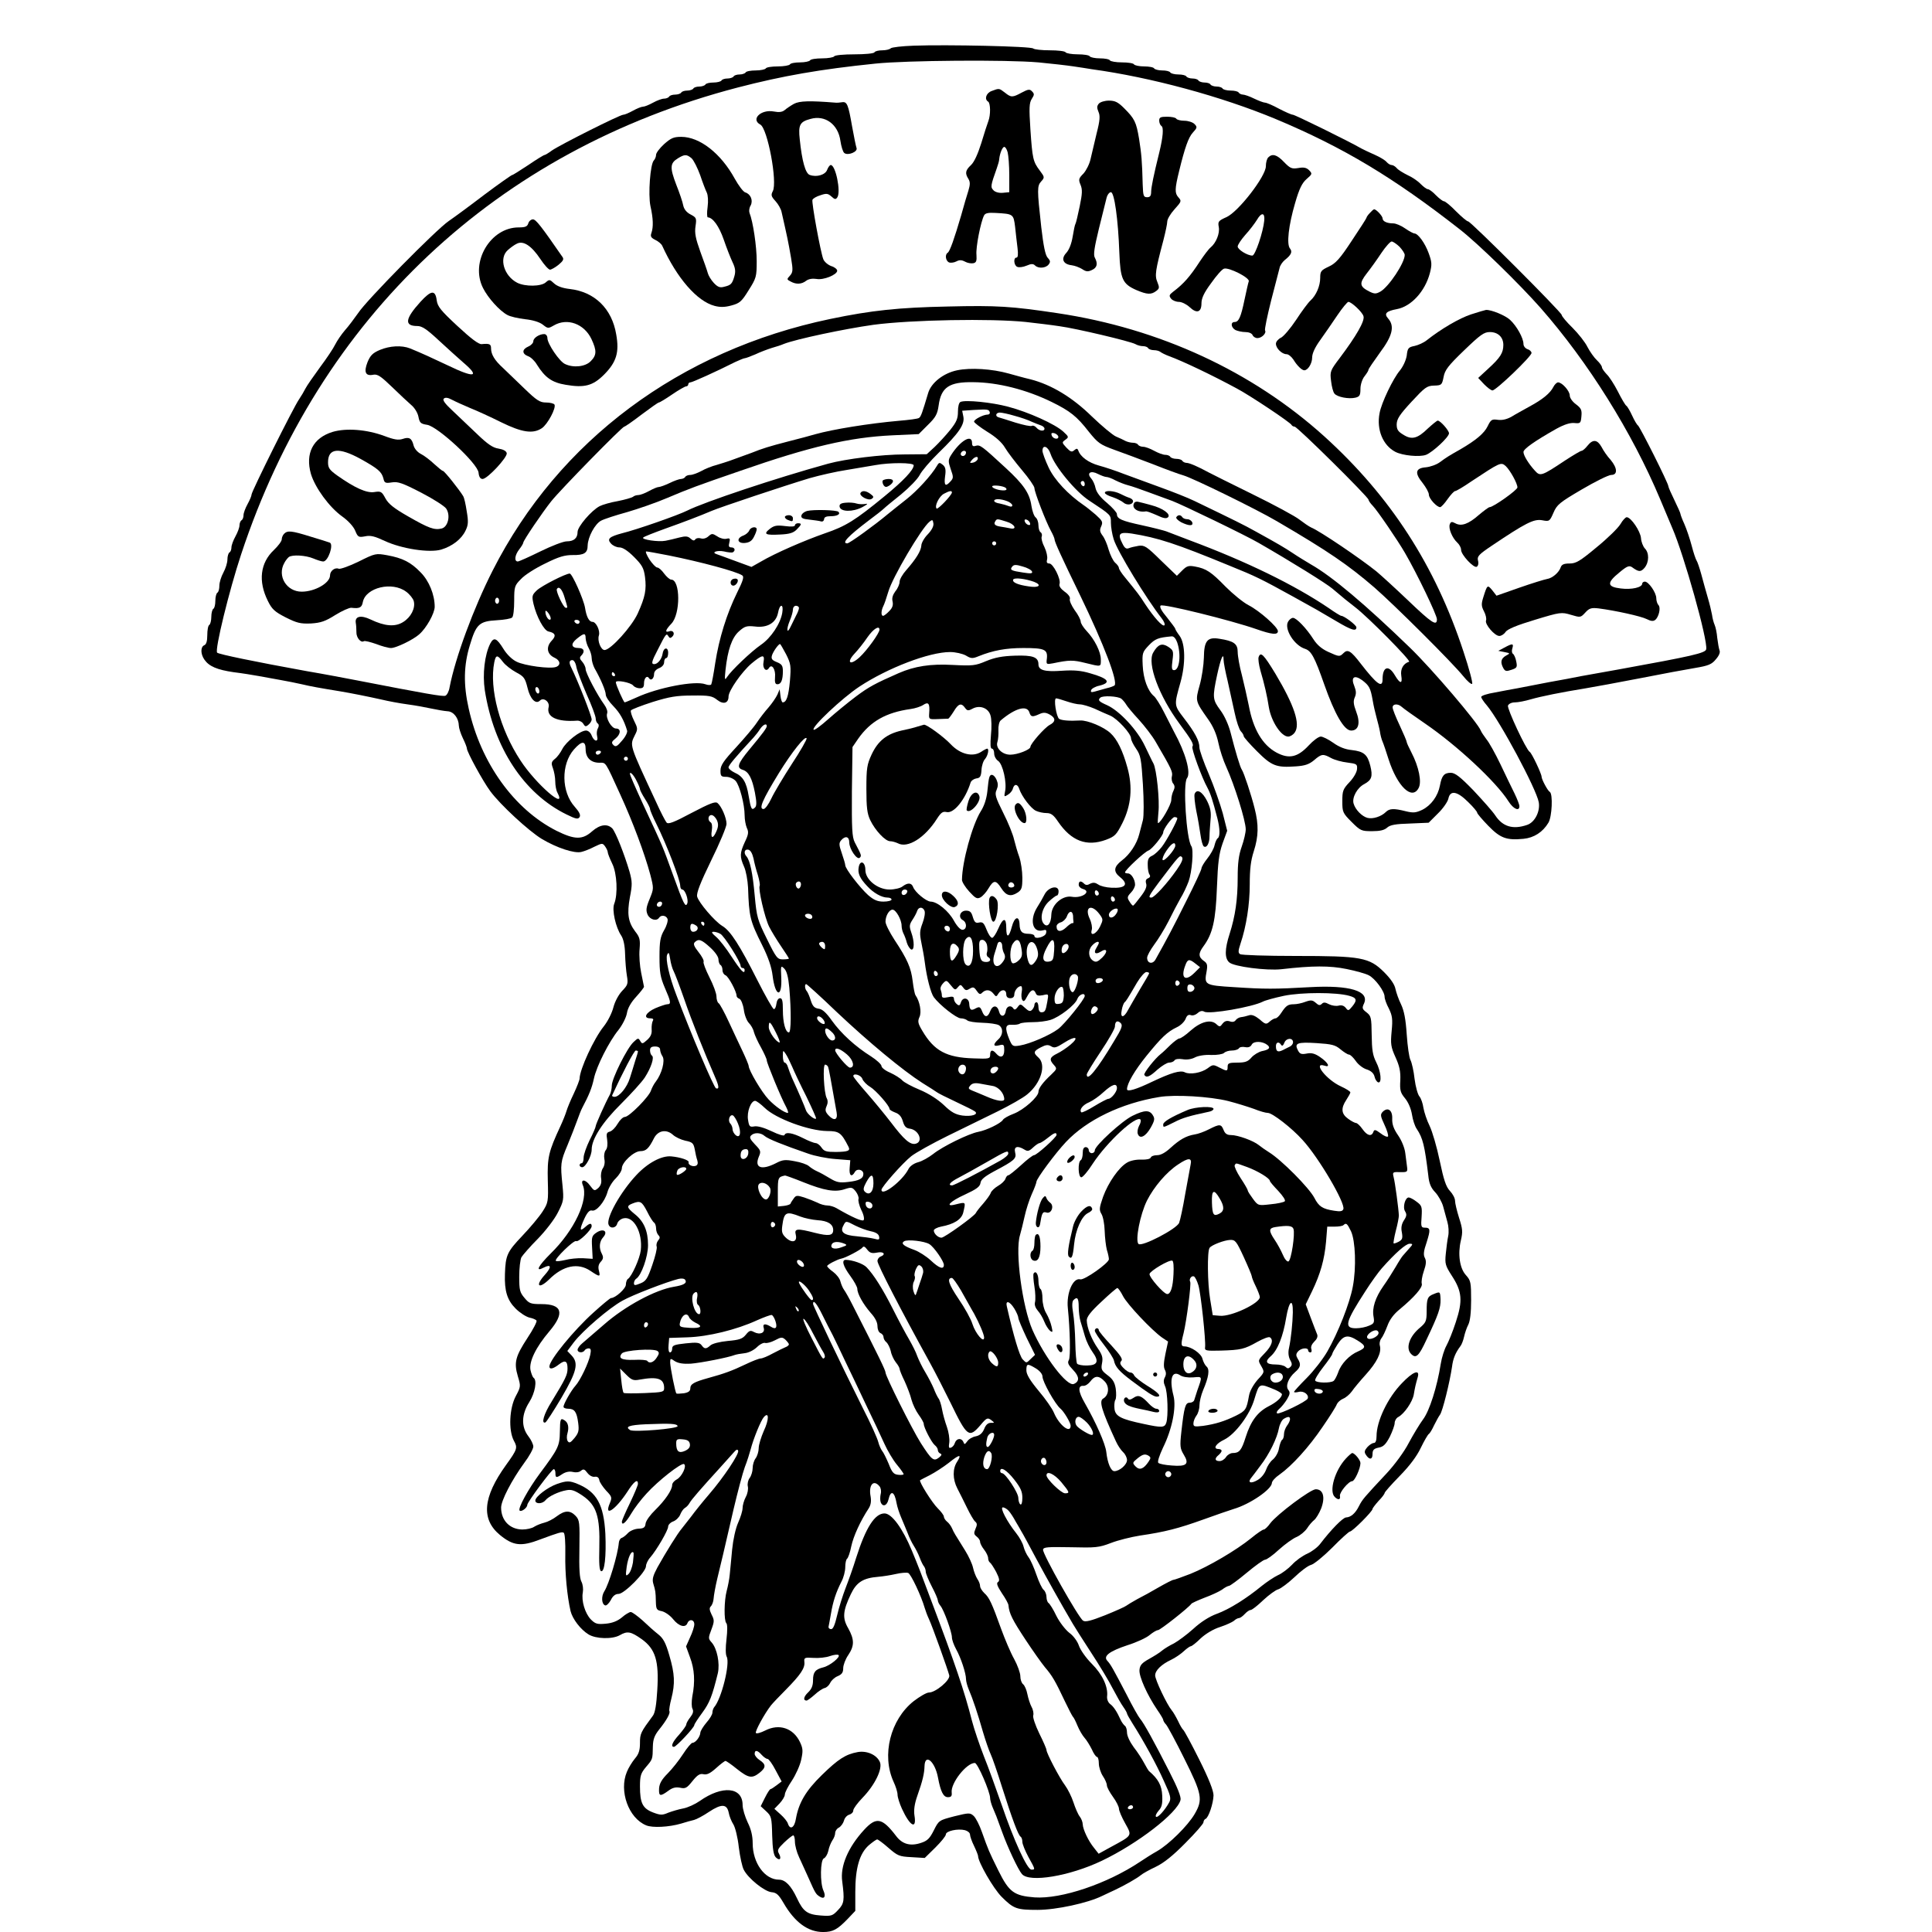 <?xml version="1.0" standalone="no"?>
<!DOCTYPE svg PUBLIC "-//W3C//DTD SVG 20010904//EN"
 "http://www.w3.org/TR/2001/REC-SVG-20010904/DTD/svg10.dtd">
<svg version="1.0" xmlns="http://www.w3.org/2000/svg"
 width="960pt" height="960pt" viewBox="0 0 960 960"
 preserveAspectRatio="xMidYMid meet">

<g transform="translate(0,960) scale(0.1,-0.1)"
fill="#000000" stroke="none">
<path d="M4540 9373 c-58 -2 -109 -8 -114 -13 -6 -6 -25 -10 -42 -10 -18 0
-36 -4 -39 -10 -3 -6 -48 -10 -100 -10 -52 0 -97 -4 -100 -10 -3 -5 -30 -10
-60 -10 -30 0 -57 -4 -60 -10 -3 -5 -26 -10 -50 -10 -24 0 -47 -4 -50 -10 -3
-5 -30 -10 -60 -10 -30 0 -57 -4 -60 -10 -3 -5 -26 -10 -50 -10 -24 0 -47 -4
-50 -10 -3 -5 -17 -10 -30 -10 -13 0 -27 -4 -30 -10 -3 -5 -17 -10 -30 -10
-13 0 -27 -4 -30 -10 -3 -5 -21 -10 -40 -10 -19 0 -37 -4 -40 -10 -3 -5 -17
-10 -30 -10 -13 0 -27 -4 -30 -10 -3 -5 -17 -10 -30 -10 -13 0 -27 -4 -30 -10
-3 -5 -17 -10 -30 -10 -13 0 -27 -4 -30 -10 -3 -5 -15 -10 -25 -10 -11 0 -35
-9 -55 -20 -20 -11 -42 -20 -50 -20 -8 0 -30 -9 -50 -20 -20 -11 -41 -20 -48
-20 -17 0 -315 -150 -355 -178 -16 -12 -33 -22 -36 -22 -4 0 -40 -22 -81 -50
-41 -27 -77 -50 -81 -50 -3 0 -66 -44 -138 -98 -72 -55 -151 -113 -176 -130
-62 -42 -410 -395 -450 -457 -19 -27 -48 -66 -66 -86 -18 -21 -39 -52 -48 -70
-9 -19 -43 -70 -76 -114 -32 -44 -65 -91 -72 -105 -7 -14 -21 -38 -32 -54 -29
-42 -236 -458 -236 -473 0 -7 -9 -28 -20 -48 -11 -20 -20 -44 -20 -55 0 -10
-4 -22 -10 -25 -5 -3 -10 -15 -10 -25 0 -11 -9 -35 -20 -55 -11 -20 -20 -44
-20 -55 0 -10 -4 -22 -10 -25 -5 -3 -10 -19 -10 -35 0 -16 -9 -45 -20 -65 -11
-20 -20 -49 -20 -65 0 -16 -4 -32 -10 -35 -5 -3 -10 -21 -10 -40 0 -19 -4 -37
-10 -40 -5 -3 -10 -21 -10 -40 0 -19 -5 -37 -10 -40 -6 -3 -10 -26 -10 -51 0
-30 -5 -46 -15 -50 -19 -8 -19 -44 1 -72 23 -33 63 -50 145 -62 41 -5 97 -14
124 -19 28 -5 77 -14 110 -20 33 -6 80 -15 105 -21 41 -10 97 -20 190 -35 54
-9 139 -26 206 -41 33 -8 92 -19 130 -24 38 -5 92 -15 119 -21 28 -6 63 -12
78 -13 31 -1 56 -34 57 -72 0 -11 9 -39 20 -62 11 -22 20 -46 20 -51 0 -17 79
-162 116 -212 49 -67 192 -199 257 -238 74 -44 162 -73 196 -64 14 3 44 15 65
26 38 18 40 19 53 1 7 -10 13 -23 13 -29 0 -6 10 -31 22 -56 24 -48 29 -152
10 -200 -12 -30 7 -117 35 -158 11 -17 18 -49 19 -91 1 -36 5 -85 9 -108 7
-40 4 -47 -23 -75 -18 -19 -36 -52 -44 -82 -7 -28 -28 -70 -48 -95 -49 -61
-119 -213 -120 -259 0 -7 -13 -41 -29 -75 -16 -33 -32 -72 -36 -86 -4 -14 -17
-47 -30 -75 -59 -127 -66 -155 -63 -271 3 -105 2 -110 -26 -154 -16 -25 -61
-79 -101 -121 -75 -79 -83 -96 -86 -189 -3 -84 11 -130 53 -172 21 -21 52 -41
69 -45 16 -3 32 -10 35 -15 3 -5 -17 -44 -45 -86 -60 -92 -68 -122 -48 -190
15 -50 15 -52 -10 -99 -32 -60 -37 -169 -10 -221 20 -36 18 -43 -39 -122 -115
-160 -124 -269 -30 -347 66 -54 105 -59 201 -22 89 33 108 39 116 33 6 -3 9
-50 8 -107 -2 -94 9 -207 26 -282 10 -40 50 -92 89 -116 37 -23 119 -25 156
-4 38 22 55 18 109 -20 68 -49 86 -108 77 -253 -4 -71 -11 -112 -21 -126 -62
-84 -65 -90 -65 -137 0 -36 -6 -55 -25 -77 -14 -17 -32 -46 -40 -66 -40 -95 8
-230 96 -266 31 -13 113 -9 174 9 22 7 51 15 64 18 12 3 46 21 74 40 62 41 89
40 98 -4 3 -18 14 -44 23 -58 9 -14 22 -65 27 -113 6 -48 17 -99 25 -113 22
-43 102 -107 137 -111 25 -2 36 -12 60 -53 56 -97 122 -145 197 -145 48 0 71
12 122 65 l38 40 0 94 c0 119 21 191 67 232 19 16 37 29 42 29 4 0 30 -19 56
-42 45 -39 53 -43 114 -46 l66 -4 53 52 c28 28 52 57 52 65 0 17 59 30 95 21
14 -4 25 -13 25 -22 0 -8 9 -34 20 -56 11 -23 20 -46 20 -50 0 -30 76 -162
117 -203 60 -60 75 -65 179 -65 92 0 249 34 320 69 22 10 50 24 64 30 47 22
110 58 128 73 9 8 43 27 75 42 40 19 86 56 147 118 50 50 90 96 90 103 0 7 5
15 10 17 15 5 39 77 40 117 0 23 -23 82 -71 178 -39 78 -75 145 -80 148 -4 3
-16 23 -25 43 -10 20 -24 45 -32 54 -24 29 -82 151 -82 173 0 25 31 55 80 78
19 9 47 28 62 42 15 14 31 25 35 25 5 0 27 17 49 39 25 23 63 46 95 56 30 10
61 24 70 31 8 8 20 14 26 14 5 0 18 9 28 20 10 11 23 20 29 20 7 0 35 22 63
49 28 26 62 51 75 54 13 4 49 31 80 60 31 30 67 57 82 61 14 3 62 42 106 86
43 44 83 80 88 80 12 0 112 100 112 112 0 4 14 22 30 40 17 17 30 35 30 39 0
5 34 43 75 85 50 51 85 98 105 140 17 35 35 66 40 69 5 3 17 23 26 43 10 20
23 44 29 52 13 16 49 163 60 238 5 41 17 70 41 102 7 8 15 30 19 48 4 18 13
45 21 60 9 18 14 60 14 122 0 88 -2 97 -25 123 -32 34 -42 105 -26 173 10 43
9 57 -9 113 -11 35 -20 73 -20 85 0 12 -11 33 -25 48 -20 21 -31 55 -51 150
-14 68 -37 146 -50 173 -14 28 -27 68 -31 90 -3 22 -12 48 -20 57 -8 9 -19 48
-24 87 -4 39 -14 81 -20 93 -7 12 -15 70 -19 128 -5 76 -13 117 -28 149 -12
24 -24 59 -28 77 -4 22 -24 51 -56 83 -74 74 -114 81 -440 81 -145 0 -269 4
-276 9 -10 6 -10 16 2 52 29 86 46 195 46 295 0 74 5 118 20 164 24 75 25 132
4 214 -17 68 -53 176 -63 191 -9 12 -33 94 -56 184 -10 39 -30 84 -51 112 -39
53 -40 63 -16 176 18 82 32 116 32 74 0 -12 9 -59 20 -104 10 -45 26 -117 35
-159 9 -43 23 -84 31 -92 8 -8 14 -19 14 -24 0 -5 30 -39 66 -75 73 -73 96
-82 193 -75 45 3 66 10 91 31 37 32 45 32 85 10 17 -9 53 -19 80 -22 47 -6 50
-8 48 -33 -1 -15 -17 -43 -37 -64 -33 -35 -36 -44 -36 -95 0 -54 2 -59 46
-103 44 -44 49 -46 102 -46 39 0 61 5 75 18 15 13 41 18 113 20 l93 4 46 46
c26 25 49 59 52 74 9 43 44 37 98 -17 25 -24 45 -48 45 -53 0 -5 25 -34 55
-65 60 -62 91 -73 175 -65 52 5 96 33 124 80 18 29 23 143 7 153 -11 6 -41 63
-41 76 0 14 -49 118 -59 123 -18 11 -113 215 -108 230 4 9 18 16 35 16 16 0
51 7 78 15 52 15 151 35 274 55 41 7 163 29 270 50 107 21 230 44 273 51 66
11 83 18 103 43 16 18 23 35 18 45 -3 9 -8 36 -11 61 -2 25 -8 54 -13 65 -5
11 -11 34 -13 50 -3 17 -12 55 -21 85 -9 30 -23 82 -32 115 -9 33 -20 65 -24
70 -4 6 -15 38 -24 73 -9 34 -25 82 -36 107 -11 24 -20 48 -20 52 0 4 -14 35
-30 68 -16 33 -30 64 -30 69 0 15 -141 295 -151 302 -5 3 -18 25 -29 49 -11
24 -24 46 -29 49 -5 3 -24 35 -42 71 -18 35 -43 74 -56 86 -12 13 -23 28 -23
34 0 6 -11 22 -25 35 -14 13 -35 43 -47 66 -11 23 -45 66 -74 95 -30 29 -54
58 -54 64 0 13 -452 465 -465 465 -6 0 -33 23 -60 50 -27 28 -54 50 -60 50 -6
0 -24 14 -40 30 -16 17 -34 30 -40 30 -6 0 -22 12 -36 26 -13 14 -42 34 -65
44 -22 11 -47 26 -54 35 -7 8 -18 15 -25 15 -7 0 -18 7 -25 15 -7 9 -34 25
-59 36 -25 11 -55 25 -66 31 -58 34 -331 168 -341 168 -7 0 -38 14 -69 30 -31
17 -62 30 -69 30 -7 0 -31 9 -54 20 -22 11 -48 20 -56 20 -8 0 -18 5 -21 10
-3 6 -21 10 -40 10 -19 0 -37 5 -40 10 -3 6 -17 10 -30 10 -13 0 -27 5 -30 10
-3 6 -17 10 -30 10 -13 0 -27 5 -30 10 -3 6 -17 10 -30 10 -13 0 -27 5 -30 10
-3 6 -21 10 -40 10 -19 0 -37 5 -40 10 -3 6 -21 10 -40 10 -19 0 -37 5 -40 10
-3 6 -26 10 -50 10 -24 0 -47 5 -50 10 -3 6 -30 10 -60 10 -30 0 -57 5 -60 10
-3 6 -26 10 -50 10 -24 0 -47 5 -50 10 -3 6 -30 10 -60 10 -30 0 -57 5 -60 10
-3 6 -39 10 -79 10 -39 0 -76 4 -82 9 -10 11 -429 20 -594 14z m620 -83 c63
-6 142 -15 175 -20 33 -5 74 -11 90 -14 293 -40 644 -135 915 -248 334 -140
583 -289 914 -548 91 -71 294 -269 401 -390 237 -270 454 -617 594 -950 29
-69 56 -134 61 -145 57 -131 177 -557 168 -601 -3 -19 -69 -34 -433 -100 -77
-14 -162 -29 -190 -34 -27 -6 -99 -19 -160 -30 -60 -12 -130 -25 -155 -30 -25
-4 -75 -14 -112 -21 -38 -6 -68 -16 -68 -22 0 -5 12 -24 28 -42 66 -79 245
-413 258 -481 8 -45 -19 -100 -58 -113 -70 -24 -121 -9 -158 47 -13 20 -63 76
-109 125 -65 67 -91 87 -112 87 -33 0 -45 -14 -54 -63 -10 -53 -44 -99 -88
-121 -32 -15 -45 -16 -82 -7 -59 15 -81 14 -99 -4 -22 -22 -64 -36 -91 -29
-27 7 -60 40 -69 71 -9 30 18 79 53 97 37 20 43 38 30 91 -14 56 -32 71 -92
78 -32 3 -63 15 -92 36 -24 17 -52 31 -62 31 -11 0 -38 -20 -60 -44 -55 -59
-98 -69 -161 -35 -69 38 -115 115 -137 234 -8 39 -23 106 -34 150 -12 44 -21
96 -21 116 0 40 -19 54 -91 65 -60 10 -76 -10 -77 -94 -1 -37 -10 -98 -21
-137 -22 -79 -22 -78 42 -169 25 -35 42 -74 51 -117 7 -35 25 -89 39 -119 41
-90 97 -268 97 -311 0 -16 -9 -55 -20 -86 -15 -42 -20 -83 -20 -153 0 -110
-12 -192 -40 -280 -25 -77 -25 -122 -2 -142 23 -21 185 -42 259 -34 155 18
241 18 324 1 45 -9 95 -23 110 -31 32 -16 79 -80 79 -107 0 -10 9 -36 21 -58
17 -35 20 -52 14 -113 -6 -63 -4 -78 19 -129 20 -44 26 -71 24 -115 -3 -51 1
-62 24 -90 16 -20 29 -50 34 -80 4 -26 14 -58 24 -72 30 -45 39 -82 57 -230 4
-41 13 -62 35 -85 15 -16 33 -48 39 -70 6 -22 15 -56 21 -77 6 -20 8 -51 4
-70 -4 -18 -9 -58 -12 -88 -5 -50 -2 -59 30 -109 51 -78 55 -124 20 -230 -15
-47 -37 -100 -47 -118 -10 -18 -23 -58 -28 -90 -18 -114 -56 -234 -88 -276
-17 -23 -49 -76 -71 -117 -22 -43 -70 -108 -109 -150 -114 -122 -121 -130
-138 -163 -18 -37 -41 -56 -64 -57 -16 0 -76 -62 -128 -130 -13 -18 -43 -40
-65 -50 -23 -10 -57 -34 -76 -55 -19 -20 -51 -44 -70 -52 -19 -9 -55 -33 -80
-53 -78 -64 -163 -117 -224 -139 -38 -14 -80 -41 -117 -75 -32 -29 -76 -61
-96 -72 -21 -10 -47 -26 -58 -35 -11 -10 -40 -28 -65 -42 -36 -20 -46 -31 -48
-55 -3 -32 38 -124 89 -199 16 -23 29 -45 29 -49 0 -4 6 -15 14 -23 8 -9 49
-85 91 -170 88 -176 93 -203 51 -275 -34 -58 -127 -150 -186 -184 -25 -14 -63
-38 -85 -53 -163 -109 -391 -186 -524 -177 -102 8 -127 26 -180 133 -48 97
-49 100 -82 192 -12 34 -30 70 -41 80 -18 16 -23 16 -96 -2 -76 -20 -77 -20
-102 -70 -20 -40 -32 -52 -63 -62 -53 -18 -94 -7 -125 35 -69 90 -98 95 -158
30 -80 -87 -120 -181 -109 -257 12 -93 10 -110 -21 -142 -27 -29 -33 -31 -86
-27 -67 5 -87 20 -118 86 -29 62 -58 92 -89 92 -71 0 -131 83 -131 181 0 37
-8 70 -25 104 -13 28 -25 66 -25 86 0 90 -101 99 -213 20 -23 -16 -60 -33 -82
-37 -22 -4 -55 -14 -74 -21 -30 -13 -39 -13 -76 1 -52 20 -65 47 -65 129 0 54
4 66 30 97 33 39 33 37 34 102 1 36 8 55 32 85 37 46 56 81 50 91 -2 4 2 32
10 62 19 75 17 122 -10 214 -18 63 -30 85 -55 105 -18 14 -53 45 -78 69 -26
23 -52 42 -59 42 -7 0 -27 -12 -44 -27 -22 -18 -47 -28 -80 -31 -42 -4 -52 -1
-74 21 -29 30 -48 93 -40 134 3 18 0 41 -7 54 -9 17 -12 63 -10 164 2 130 1
142 -19 163 -27 28 -53 28 -93 -2 -18 -14 -45 -28 -62 -32 -16 -4 -39 -13 -50
-20 -11 -8 -38 -14 -60 -14 -62 1 -105 45 -105 109 0 35 53 137 115 222 25 33
45 70 45 81 0 11 -11 34 -25 52 -36 47 -34 108 5 169 29 46 40 109 21 121 -4
3 -11 20 -15 38 -8 42 26 113 94 193 77 91 64 135 -40 135 -53 0 -61 3 -84 31
-23 27 -26 39 -26 105 0 42 5 85 11 97 7 11 43 53 81 91 39 40 83 97 100 131
29 57 30 63 23 135 -11 107 -10 117 25 200 17 41 38 95 47 120 9 25 20 54 26
65 34 64 48 99 58 145 13 62 75 184 122 242 19 24 38 61 42 83 4 26 21 55 46
82 21 23 39 46 39 50 -1 5 -7 35 -14 69 -7 34 -11 86 -8 117 4 48 1 60 -22 89
-35 47 -41 87 -26 170 12 61 12 77 -2 127 -26 88 -68 194 -85 214 -24 25 -61
21 -100 -13 -49 -44 -87 -43 -178 2 -211 107 -376 337 -436 607 -27 119 -25
216 6 316 31 104 47 118 133 123 37 2 72 8 77 14 6 5 10 42 10 83 0 70 2 76
34 108 18 20 72 54 120 77 68 34 97 42 136 42 57 -1 75 10 75 47 1 42 36 108
67 124 15 8 73 27 128 42 55 16 145 47 201 71 109 46 143 59 364 135 345 120
541 166 755 176 l130 6 46 46 c39 38 47 54 53 96 12 91 53 118 172 116 123 -1
264 -37 389 -98 92 -45 126 -72 185 -148 46 -57 56 -64 127 -90 43 -15 130
-48 193 -72 63 -25 131 -50 150 -55 46 -13 363 -168 465 -228 255 -149 354
-217 484 -329 100 -87 389 -375 442 -441 20 -25 40 -42 44 -38 4 4 -15 76 -43
160 -141 429 -363 772 -692 1070 -358 323 -818 536 -1326 612 -227 34 -300 39
-544 33 -244 -5 -379 -19 -585 -62 -747 -156 -1349 -604 -1677 -1250 -95 -187
-186 -434 -214 -580 -3 -20 -13 -39 -21 -42 -13 -5 -93 9 -443 77 -52 10 -162
31 -245 45 -259 47 -438 84 -446 92 -13 13 60 310 119 488 390 1181 1269 2007
2467 2320 223 58 411 91 685 119 152 16 652 20 810 6z m-62 -1290 c53 -6 129
-15 167 -21 82 -11 352 -75 377 -89 10 -6 27 -10 37 -10 11 0 23 -4 26 -10 3
-5 16 -10 29 -10 12 0 26 -4 31 -8 6 -5 26 -15 45 -22 66 -24 211 -93 335
-160 63 -33 269 -170 273 -182 2 -4 9 -8 15 -8 13 0 367 -350 367 -363 0 -4 9
-18 21 -30 24 -25 126 -175 160 -234 60 -103 159 -309 159 -330 0 -36 -25 -20
-146 96 -61 58 -131 122 -155 142 -81 65 -280 200 -324 218 -11 5 -37 23 -58
39 -21 17 -127 74 -235 127 -108 53 -206 102 -217 108 -51 28 -95 47 -109 47
-8 0 -18 5 -21 10 -3 6 -17 10 -30 10 -13 0 -27 5 -30 10 -3 6 -15 10 -25 10
-11 0 -35 9 -55 20 -20 11 -44 20 -55 20 -10 0 -22 5 -25 10 -3 6 -15 10 -26
10 -10 0 -27 4 -37 9 -9 5 -30 15 -47 22 -16 7 -70 52 -120 100 -97 95 -200
157 -304 184 -31 7 -80 21 -109 29 -82 23 -189 30 -256 16 -68 -14 -129 -62
-144 -113 -29 -97 -36 -119 -46 -124 -5 -4 -51 -10 -100 -14 -147 -13 -327
-42 -416 -67 -19 -6 -80 -22 -135 -36 -93 -24 -128 -35 -180 -56 -11 -4 -36
-13 -55 -20 -19 -7 -44 -16 -55 -20 -11 -4 -40 -13 -63 -20 -24 -6 -59 -20
-78 -31 -19 -10 -43 -19 -54 -19 -10 0 -22 -4 -25 -10 -3 -5 -13 -10 -21 -10
-8 0 -34 -9 -56 -20 -23 -11 -48 -20 -55 -20 -7 0 -28 -9 -48 -20 -20 -11 -44
-20 -53 -20 -10 0 -22 -4 -27 -9 -6 -4 -39 -14 -75 -21 -36 -6 -76 -18 -90
-25 -41 -21 -110 -102 -110 -128 0 -31 -18 -47 -54 -47 -17 0 -76 -23 -131
-50 -55 -27 -106 -50 -112 -50 -19 0 -15 32 7 60 11 14 20 29 20 33 0 11 96
152 139 206 47 59 353 371 363 371 4 0 43 27 86 60 44 33 82 60 86 60 4 0 34
18 66 40 32 22 64 40 69 40 6 0 11 5 11 10 0 6 5 10 11 10 9 0 129 54 222 101
22 10 43 19 48 19 5 0 28 9 52 19 23 11 60 25 82 32 22 6 49 15 60 20 61 24
302 75 445 95 188 25 585 32 758 14z m-2618 -1385 c0 -8 -4 -15 -10 -15 -5 0
-10 7 -10 15 0 8 5 15 10 15 6 0 10 -7 10 -15z"/>
<path d="M4928 9148 c-28 -10 -38 -41 -18 -53 12 -8 13 -66 1 -97 -5 -13 -21
-62 -35 -109 -17 -54 -35 -94 -51 -109 -28 -26 -31 -41 -13 -69 9 -15 9 -28 0
-58 -7 -21 -23 -76 -36 -123 -34 -116 -56 -179 -67 -186 -15 -9 -10 -41 7 -48
8 -3 25 -1 36 5 15 8 26 8 43 -1 12 -7 31 -10 41 -8 15 3 18 11 16 42 -4 36
21 164 38 196 6 11 21 14 56 12 89 -5 90 -5 98 -69 3 -32 9 -79 12 -105 4 -32
2 -48 -5 -48 -17 0 -13 -40 4 -46 9 -4 29 -1 46 6 23 10 33 10 42 1 16 -16 52
-14 67 4 10 13 10 19 -4 34 -12 13 -21 58 -32 152 -21 189 -21 205 0 228 17
19 17 21 -7 53 -34 45 -37 59 -47 205 -7 107 -6 132 7 152 13 20 13 25 1 37
-11 12 -19 11 -51 -6 -46 -25 -53 -25 -84 0 -29 22 -28 22 -65 8z m79 -305 c4
-16 8 -66 8 -113 l0 -85 -31 -3 c-19 -2 -38 3 -47 12 -16 16 -15 23 16 110 6
17 12 37 12 45 3 29 16 61 25 61 6 0 13 -12 17 -27z"/>
<path d="M3945 9084 c-16 -9 -37 -23 -46 -31 -12 -10 -28 -12 -54 -7 -64 12
-116 -39 -67 -65 36 -19 86 -286 62 -331 -10 -19 -8 -26 13 -49 13 -14 28 -39
31 -56 28 -124 32 -141 47 -228 10 -60 9 -70 -6 -87 -16 -17 -16 -19 4 -29 27
-15 54 -14 77 4 12 9 31 12 51 9 35 -7 103 21 103 41 0 7 -13 18 -30 23 -16 6
-34 21 -39 34 -14 36 -59 282 -54 295 3 7 20 17 40 23 29 10 37 9 54 -6 17
-16 22 -16 30 -4 18 29 -9 160 -33 160 -5 0 -13 -11 -18 -24 -9 -25 -53 -38
-87 -25 -21 8 -38 69 -49 176 -8 72 0 88 53 102 73 21 138 -27 149 -109 4 -27
12 -54 19 -60 18 -15 69 6 61 25 -3 8 -13 57 -22 107 -19 109 -25 124 -50 120
-11 -2 -26 -3 -34 -2 -125 10 -177 9 -205 -6z"/>
<path d="M5460 9085 c-10 -12 -10 -21 -2 -40 9 -20 8 -42 -9 -108 -11 -45 -24
-102 -30 -127 -5 -24 -21 -56 -35 -72 -24 -24 -26 -30 -15 -56 10 -24 9 -44
-4 -107 -9 -43 -18 -82 -21 -87 -3 -4 -9 -33 -14 -64 -6 -36 -18 -66 -32 -81
-27 -29 -16 -56 27 -61 16 -2 39 -11 52 -19 19 -13 29 -14 48 -5 27 12 31 32
15 62 -8 14 -2 51 20 142 17 68 34 137 38 153 4 17 14 30 22 30 17 0 36 -133
42 -302 5 -130 16 -154 84 -184 54 -23 74 -24 99 -5 16 12 17 17 6 44 -14 33
-10 58 30 209 10 39 19 81 19 92 0 12 16 39 36 61 35 39 36 41 19 60 -18 20
-18 41 4 130 28 115 46 167 68 191 22 24 23 28 8 43 -9 9 -32 16 -50 16 -19 0
-37 5 -40 10 -3 6 -24 10 -46 10 -32 0 -39 -3 -39 -19 0 -11 5 -23 11 -27 12
-7 8 -55 -10 -129 -30 -121 -40 -173 -41 -197 0 -21 -5 -28 -20 -28 -18 0 -20
7 -22 63 -3 116 -6 151 -18 227 -14 84 -22 100 -75 153 -30 30 -45 37 -75 37
-21 0 -43 -7 -50 -15z"/>
<path d="M3300 8884 c-22 -20 -40 -44 -40 -53 0 -9 -5 -22 -11 -28 -18 -18
-29 -169 -17 -227 14 -62 15 -104 5 -133 -6 -17 -3 -24 19 -35 15 -7 30 -20
34 -28 73 -161 173 -277 261 -300 27 -7 50 -7 83 2 41 11 51 19 86 76 38 60
40 67 40 145 0 72 -18 195 -36 240 -3 9 -1 25 6 36 13 25 0 57 -27 65 -10 3
-33 34 -52 68 -69 126 -174 208 -266 208 -38 0 -51 -6 -85 -36z m137 -71 c10
-10 29 -47 42 -83 12 -36 27 -75 33 -87 6 -13 8 -42 4 -72 -4 -28 -3 -51 1
-51 25 -1 56 -44 79 -110 14 -41 34 -92 44 -113 14 -29 16 -46 9 -70 -11 -38
-17 -44 -51 -52 -21 -6 -32 -1 -51 19 -14 15 -27 37 -30 49 -3 12 -20 60 -37
106 -24 67 -29 93 -24 127 6 40 4 43 -24 58 -20 10 -33 26 -37 45 -3 17 -19
64 -35 104 -32 84 -31 106 8 130 34 21 44 21 69 0z"/>
<path d="M6302 8818 c-7 -7 -12 -26 -12 -44 0 -50 -137 -227 -196 -253 -40
-18 -43 -22 -38 -49 6 -31 -13 -79 -41 -102 -9 -7 -33 -39 -53 -69 -48 -74
-80 -111 -132 -150 -21 -16 -22 -21 -11 -35 7 -9 25 -16 39 -16 14 0 38 -12
53 -26 36 -34 59 -26 59 19 0 25 13 53 48 100 26 37 54 69 64 72 24 8 130 -46
123 -63 -3 -8 -12 -49 -21 -91 -18 -87 -29 -111 -49 -111 -22 0 -18 -28 4 -40
11 -5 33 -10 49 -10 17 0 32 -6 36 -15 3 -8 14 -15 24 -15 22 0 46 25 38 38
-3 5 11 72 30 148 20 77 39 149 42 162 2 12 14 30 26 40 32 25 39 41 26 57
-18 21 -7 116 25 225 21 73 35 101 58 121 28 24 28 26 12 43 -13 13 -27 16
-54 11 -32 -5 -40 -2 -71 30 -35 37 -58 43 -78 23z m-20 -314 c-5 -56 -45
-174 -59 -174 -25 0 -73 30 -73 45 0 9 17 34 38 58 21 23 47 57 58 75 22 38
40 36 36 -4z"/>
<path d="M6807 8542 c-10 -10 -17 -21 -17 -24 0 -3 -33 -54 -73 -114 -59 -90
-80 -113 -115 -129 -38 -18 -42 -23 -42 -56 0 -40 -20 -87 -49 -113 -11 -10
-43 -53 -71 -96 -28 -42 -62 -82 -75 -88 -14 -7 -25 -20 -25 -30 0 -23 30 -52
53 -52 9 0 24 -12 34 -27 18 -30 42 -53 54 -53 18 0 39 34 39 63 0 21 14 51
40 87 21 30 60 85 85 123 25 37 50 67 55 67 15 0 69 -50 75 -71 8 -23 -36 -99
-118 -208 -47 -62 -49 -67 -43 -114 3 -27 10 -55 17 -63 14 -17 71 -28 104
-20 21 5 25 12 25 44 0 21 9 48 20 62 11 14 20 28 20 33 0 4 26 42 57 85 63
84 74 132 40 170 -21 24 -9 36 44 46 71 13 140 88 164 179 11 43 10 55 -6 99
-18 50 -53 98 -71 98 -5 0 -26 11 -46 25 -20 14 -46 25 -59 25 -31 0 -53 10
-53 25 0 11 -31 45 -42 45 -3 0 -12 -8 -21 -18z m147 -168 c14 -15 26 -33 26
-41 0 -39 -79 -158 -121 -182 -22 -12 -29 -12 -54 0 -50 25 -52 41 -14 90 19
24 52 70 73 102 21 31 44 57 51 57 7 0 24 -12 39 -26z"/>
<path d="M2625 8490 c-5 -16 -15 -20 -48 -20 -140 0 -242 -172 -177 -301 25
-50 83 -114 121 -134 14 -8 53 -17 87 -21 39 -4 72 -14 89 -27 25 -20 27 -20
55 -4 67 39 151 8 187 -68 27 -58 26 -80 -4 -110 -26 -27 -85 -34 -127 -14
-28 12 -88 101 -88 129 0 11 -7 20 -16 20 -24 0 -54 -19 -54 -36 0 -8 -11 -20
-25 -26 -32 -14 -32 -36 -1 -48 13 -4 33 -23 44 -42 40 -64 75 -89 143 -100
93 -16 135 -5 190 50 62 62 77 111 61 200 -21 128 -107 212 -231 226 -36 4
-63 14 -78 28 -21 20 -24 20 -41 5 -23 -21 -102 -22 -142 -2 -66 34 -92 122
-47 162 12 11 32 26 45 32 32 17 73 -10 117 -76 19 -29 41 -53 48 -53 6 0 26
11 42 24 23 19 28 28 20 39 -105 152 -132 187 -147 187 -9 0 -20 -9 -23 -20z"/>
<path d="M2089 8100 c-77 -85 -81 -120 -15 -120 23 0 47 -16 107 -72 43 -40
99 -90 124 -112 82 -70 51 -75 -79 -12 -87 41 -128 60 -189 85 -41 16 -100 13
-150 -8 -35 -15 -47 -27 -61 -61 -19 -49 -10 -70 29 -62 21 4 38 -8 93 -61 37
-36 80 -76 95 -89 16 -13 32 -38 36 -58 6 -31 11 -36 44 -41 53 -9 251 -192
255 -238 2 -21 9 -31 20 -31 24 0 124 108 120 128 -2 11 -17 19 -41 23 -28 4
-54 22 -105 71 -37 35 -92 87 -122 116 -38 35 -52 54 -45 61 7 7 20 6 40 -5
17 -9 57 -27 90 -41 33 -13 103 -45 155 -71 104 -51 158 -59 202 -30 29 19 73
102 63 118 -3 5 -22 10 -42 10 -30 0 -46 10 -107 69 -39 38 -87 84 -107 103
-41 37 -59 67 -59 97 0 21 -7 25 -47 21 -15 -1 -52 27 -120 90 -83 77 -99 97
-103 128 -7 53 -28 50 -81 -8z"/>
<path d="M7310 8038 c-58 -19 -149 -72 -221 -129 -15 -12 -42 -24 -60 -28 -31
-6 -35 -11 -39 -48 -4 -24 -18 -54 -34 -74 -34 -40 -92 -161 -101 -212 -16
-82 17 -160 78 -192 36 -19 121 -27 153 -15 33 13 114 88 114 107 0 14 -43 63
-56 63 -4 0 -26 -18 -49 -39 -51 -50 -80 -58 -122 -31 -27 16 -33 26 -33 52 1
27 15 48 74 112 66 71 76 79 111 80 38 1 40 3 48 42 6 35 23 57 102 133 81 78
99 91 128 91 40 0 67 -25 67 -64 0 -39 -15 -63 -74 -117 l-51 -47 29 -31 c17
-17 35 -31 42 -31 18 0 194 169 194 186 0 7 -9 16 -20 19 -11 4 -20 15 -20 26
0 29 -34 90 -67 120 -24 22 -92 50 -119 49 -5 -1 -38 -10 -74 -22z"/>
<path d="M7719 7678 c-16 -32 -54 -63 -119 -98 -30 -17 -71 -39 -90 -51 -24
-13 -46 -18 -68 -15 -29 4 -34 1 -50 -32 -17 -35 -57 -69 -136 -115 -55 -31
-68 -39 -102 -64 -16 -12 -48 -23 -69 -25 -52 -4 -57 -28 -16 -78 17 -22 31
-47 31 -58 0 -19 39 -62 56 -62 5 0 22 18 37 40 16 22 32 40 38 40 5 0 41 21
80 48 144 95 147 97 171 76 22 -21 58 -86 58 -106 0 -13 -120 -98 -138 -98 -5
0 -29 -18 -54 -39 -51 -45 -87 -58 -117 -41 -17 9 -22 8 -27 -5 -8 -20 12 -68
37 -91 10 -9 19 -25 19 -36 0 -25 64 -93 78 -84 7 4 10 17 6 31 -5 20 4 30 68
73 168 113 209 134 250 127 37 -7 38 -6 57 37 17 40 30 51 141 116 68 40 133
72 146 72 33 0 31 34 -3 75 -16 17 -36 46 -45 64 -21 37 -43 40 -70 6 -11 -14
-24 -25 -29 -25 -5 0 -42 -22 -82 -48 -117 -78 -124 -80 -150 -51 -32 35 -57
76 -57 93 0 15 55 54 163 115 40 22 69 31 90 29 30 -3 32 -1 35 34 3 31 -2 40
-27 59 -18 13 -31 32 -31 44 0 22 -38 65 -58 65 -6 0 -17 -10 -23 -22z"/>
<path d="M4773 7603 c-8 -3 -13 -23 -13 -48 0 -35 -7 -52 -39 -92 -21 -26 -56
-64 -77 -84 l-39 -36 -110 -1 c-113 0 -292 -22 -380 -46 -261 -72 -614 -190
-700 -233 -43 -22 -251 -95 -325 -113 -63 -17 -75 -28 -54 -51 10 -11 28 -19
42 -19 16 0 41 -16 72 -47 41 -41 49 -56 55 -100 8 -63 1 -99 -36 -181 -30
-66 -135 -182 -165 -182 -18 0 -37 46 -28 73 7 23 -14 67 -32 67 -17 0 -30 25
-37 70 -7 42 -64 170 -76 170 -20 0 -138 -60 -163 -83 -24 -23 -26 -28 -17
-68 15 -63 52 -133 75 -137 34 -7 39 -21 15 -46 -29 -31 -23 -67 14 -84 29
-13 33 -37 8 -46 -29 -11 -156 6 -196 26 -23 11 -49 37 -65 63 -34 55 -48 61
-66 27 -28 -56 -39 -152 -27 -232 45 -286 194 -513 406 -617 47 -23 57 -25 65
-13 6 10 -1 25 -24 51 -67 74 -69 211 -4 285 39 44 58 44 58 1 0 -42 26 -67
68 -67 34 0 27 11 105 -160 61 -133 120 -291 148 -395 18 -70 18 -70 -3 -122
-18 -43 -19 -57 -10 -78 12 -25 45 -34 57 -15 10 15 35 12 42 -6 3 -9 -4 -34
-17 -56 -19 -33 -23 -56 -23 -132 0 -77 4 -101 26 -153 31 -71 33 -83 13 -83
-7 0 -34 -9 -60 -20 -47 -21 -62 -50 -25 -50 13 0 18 -4 13 -12 -4 -7 -7 -26
-6 -43 2 -22 -5 -37 -23 -53 -22 -20 -25 -20 -34 -4 -9 15 -11 15 -33 -6 -32
-29 -108 -182 -108 -216 0 -14 -4 -34 -9 -44 -23 -42 -71 -149 -71 -158 0 -5
-13 -36 -30 -69 -16 -33 -30 -72 -30 -87 0 -16 -4 -28 -10 -28 -5 0 -10 -4
-10 -10 0 -5 6 -10 13 -10 17 0 47 56 47 88 0 52 53 135 146 227 50 50 103
108 118 131 31 48 49 101 35 109 -5 4 -9 15 -9 26 0 14 7 19 25 19 16 0 25 -6
25 -15 0 -8 5 -24 12 -34 14 -22 -4 -87 -33 -125 -9 -11 -20 -32 -24 -44 -9
-31 -109 -132 -130 -132 -9 0 -25 -15 -36 -34 -11 -19 -28 -36 -39 -39 -16 -4
-18 -11 -13 -41 3 -22 1 -42 -7 -51 -7 -9 -10 -27 -7 -44 4 -17 0 -36 -8 -47
-7 -11 -11 -32 -8 -49 3 -22 -1 -35 -14 -48 -19 -16 -20 -16 -42 13 -22 31
-48 32 -35 1 30 -71 -42 -225 -160 -340 -62 -62 -78 -93 -35 -70 39 20 41 3 6
-36 -49 -54 -31 -73 21 -23 70 70 144 85 206 43 46 -31 50 -31 42 1 -5 18 -2
32 9 44 13 14 14 23 6 39 -16 29 -13 62 6 83 26 29 2 46 -32 24 -24 -16 -26
-22 -23 -74 l3 -57 -49 3 c-27 1 -66 -3 -88 -9 -22 -5 -43 -8 -46 -4 -9 8 90
105 101 98 11 -7 77 56 77 74 0 17 -10 16 -32 -4 -28 -25 -29 -13 -5 40 15 33
27 45 38 42 21 -7 63 42 77 90 6 23 25 54 42 70 16 16 30 38 30 50 0 29 60 85
92 85 28 0 42 13 67 63 20 40 62 48 95 18 12 -11 39 -24 61 -29 35 -7 41 -12
47 -42 3 -19 9 -45 13 -56 4 -14 2 -23 -8 -27 -16 -6 -40 6 -35 18 3 10 -42
25 -87 29 -48 4 -116 -32 -173 -93 -78 -83 -151 -213 -138 -246 8 -22 37 -18
43 5 3 11 17 23 30 26 52 13 97 -70 87 -159 -5 -41 -45 -130 -64 -142 -5 -3
-10 -16 -10 -28 0 -20 -52 -67 -74 -67 -4 0 -43 -32 -87 -72 -98 -88 -219
-236 -219 -268 0 -16 19 -12 47 10 31 24 43 18 43 -20 0 -31 -9 -50 -78 -163
-40 -63 -54 -113 -32 -105 5 2 41 57 80 123 77 131 86 172 50 210 l-21 22 33
44 c44 57 175 170 241 206 49 28 221 94 278 108 16 4 30 2 34 -5 10 -16 -8
-26 -57 -34 -91 -15 -241 -95 -346 -187 -48 -41 -97 -84 -109 -94 -13 -11 -23
-25 -23 -32 0 -15 26 -17 35 -3 3 6 13 10 20 10 11 0 13 -8 8 -32 -8 -40 -49
-126 -73 -153 -22 -24 -60 -92 -60 -105 0 -6 11 -10 24 -10 31 0 42 -16 49
-70 5 -39 2 -50 -18 -75 -20 -24 -26 -27 -34 -16 -5 7 -6 25 -1 40 8 29 3 52
-14 63 -21 14 -23 8 -24 -57 -1 -70 -8 -84 -99 -206 -58 -78 -111 -175 -101
-185 9 -8 38 14 38 28 0 14 122 178 132 178 4 0 8 -9 8 -20 0 -24 4 -25 35 -4
16 10 34 14 51 10 15 -4 32 -2 41 6 12 10 18 8 32 -11 10 -13 25 -21 36 -19
13 2 21 -4 23 -17 2 -11 18 -34 34 -52 29 -30 30 -34 18 -63 -30 -71 28 -33
87 57 33 52 53 67 53 40 0 -7 -18 -50 -40 -96 -22 -45 -40 -87 -40 -92 0 -22
20 -5 46 39 15 26 49 71 77 101 57 63 173 154 186 146 15 -9 -11 -63 -36 -76
-13 -7 -23 -19 -23 -28 0 -25 -36 -77 -84 -124 -24 -23 -46 -53 -48 -67 -2
-20 -9 -25 -36 -26 -19 -1 -42 -11 -52 -22 -10 -11 -24 -22 -31 -24 -7 -2 -13
-13 -14 -24 -5 -59 -49 -205 -72 -241 -16 -25 -14 -64 4 -70 6 -3 19 10 28 26
10 21 23 31 39 31 28 0 136 109 136 138 0 10 9 30 21 43 32 37 89 135 89 153
0 9 11 21 25 26 14 5 30 21 35 34 5 13 15 28 23 33 8 4 18 15 23 24 9 17 57
72 150 174 30 33 62 69 71 79 12 14 18 16 21 7 5 -16 -71 -131 -146 -218 -32
-37 -71 -86 -87 -108 -17 -22 -38 -49 -47 -60 -20 -23 -78 -116 -121 -193 -22
-41 -27 -59 -21 -80 11 -37 12 -41 13 -90 1 -39 4 -43 30 -48 16 -4 41 -21 56
-40 29 -36 62 -44 71 -19 9 22 34 18 34 -6 0 -11 -9 -40 -21 -65 l-20 -45 20
-55 c22 -58 26 -120 11 -194 -4 -26 -4 -52 1 -61 6 -12 3 -24 -11 -42 -11 -14
-20 -30 -20 -36 0 -6 -16 -28 -35 -50 -34 -37 -44 -61 -26 -61 11 0 101 96
101 108 0 5 18 32 40 62 36 49 49 82 77 196 11 49 -4 123 -31 153 -17 19 -17
22 -1 64 15 40 15 47 1 74 -11 23 -12 33 -4 41 7 7 13 24 14 39 1 16 9 60 18
98 20 81 32 133 81 345 20 85 45 180 56 210 12 30 24 70 29 88 13 51 51 145
66 161 26 29 26 -13 -1 -70 -13 -30 -25 -68 -25 -85 0 -16 -7 -39 -15 -50 -8
-10 -15 -32 -15 -49 0 -16 -7 -39 -15 -49 -8 -11 -12 -29 -9 -42 3 -12 -1 -36
-10 -52 -9 -17 -16 -42 -16 -55 0 -14 -10 -46 -22 -73 -13 -29 -25 -84 -30
-134 -4 -47 -10 -103 -12 -125 -2 -22 -9 -58 -15 -80 -13 -49 -14 -148 -2
-160 6 -6 6 -37 1 -80 -5 -42 -5 -76 1 -87 18 -33 -26 -211 -63 -252 -4 -6 -8
-17 -8 -26 0 -9 -13 -31 -30 -50 -16 -19 -30 -42 -30 -50 -1 -20 -24 -50 -39
-50 -6 0 -27 -25 -47 -56 -20 -31 -54 -74 -76 -96 -30 -30 -41 -50 -43 -74 -2
-40 5 -42 45 -13 21 16 37 20 59 16 27 -6 34 -2 62 33 25 31 37 38 55 34 16
-4 33 4 62 30 22 20 43 36 47 36 4 0 30 -18 57 -40 58 -46 75 -48 112 -19 33
26 33 42 1 63 -14 9 -25 23 -25 31 0 21 14 19 35 -5 10 -11 23 -20 29 -20 6 0
24 -25 40 -56 l30 -56 -25 -19 c-13 -10 -27 -19 -30 -19 -4 0 -16 -19 -28 -43
l-21 -42 27 -25 c26 -24 28 -31 30 -120 2 -67 7 -98 18 -109 19 -19 30 -8 16
18 -10 17 -6 25 25 55 21 20 41 36 46 36 4 0 8 -14 8 -31 0 -18 9 -53 21 -78
12 -25 32 -71 46 -101 34 -77 37 -82 56 -94 23 -15 32 0 19 29 -18 38 -16 154
2 161 8 3 18 20 22 37 3 18 13 41 20 52 8 11 14 27 14 37 0 9 8 22 19 27 10 6
21 21 25 35 3 13 15 26 26 29 11 3 20 12 20 21 0 9 21 37 46 63 62 64 101 145
86 178 -16 36 -65 57 -110 49 -60 -11 -97 -35 -178 -114 -80 -78 -115 -138
-129 -217 -7 -45 -29 -58 -40 -24 -3 10 -19 30 -36 45 l-31 28 26 27 c14 15
26 35 26 44 0 10 16 41 35 69 19 29 40 75 46 103 10 45 9 57 -6 89 -33 69
-103 93 -173 57 -22 -11 -43 -17 -46 -12 -5 8 43 96 75 137 8 10 41 45 74 78
73 74 96 108 92 138 -2 21 1 23 45 20 26 -2 63 2 82 9 20 7 39 9 43 5 10 -10
-43 -53 -76 -61 -40 -10 -51 -24 -51 -64 0 -27 -7 -44 -25 -61 -22 -21 -25
-40 -7 -40 4 0 22 13 40 29 17 16 40 31 49 33 10 2 22 13 28 25 5 12 22 28 37
34 21 9 28 18 28 40 0 15 11 45 25 65 31 46 31 77 0 133 -30 51 -27 86 13 170
28 59 61 80 136 86 23 2 62 8 88 14 26 6 53 8 61 5 13 -5 64 -112 82 -174 4
-14 13 -38 21 -55 17 -36 94 -252 101 -280 5 -24 -68 -85 -101 -85 -12 0 -46
-20 -76 -43 -116 -92 -160 -268 -100 -400 11 -23 20 -52 20 -65 0 -12 10 -44
22 -70 40 -87 74 -105 62 -33 -4 26 0 57 14 97 27 76 35 112 36 148 2 66 52
24 67 -57 13 -70 27 -97 49 -97 16 0 21 5 19 23 -6 46 73 147 115 147 14 0 76
-144 76 -175 0 -8 5 -27 11 -42 6 -15 15 -37 20 -48 4 -11 17 -47 29 -79 27
-75 79 -186 98 -208 37 -44 238 -10 397 66 178 85 375 237 391 302 4 14 -14
60 -55 140 -74 146 -128 244 -146 264 -7 8 -38 62 -67 120 -67 128 -79 150
-96 168 -21 23 10 47 100 77 45 14 95 37 111 51 16 13 34 24 41 24 11 0 153
112 166 131 3 4 32 17 65 30 33 12 72 30 87 40 14 11 30 19 35 19 5 0 45 29
88 65 43 36 84 65 91 65 8 0 39 22 69 50 30 27 70 56 88 63 18 8 41 27 52 43
10 16 26 34 35 41 9 7 25 33 35 58 21 56 10 95 -27 95 -26 0 -193 -125 -226
-169 -12 -17 -27 -31 -32 -31 -6 0 -34 -19 -63 -43 -74 -60 -212 -141 -301
-177 -42 -16 -80 -30 -85 -30 -5 0 -38 -17 -73 -37 -34 -20 -83 -47 -107 -59
-24 -13 -48 -28 -55 -33 -6 -5 -53 -26 -105 -47 -68 -27 -98 -35 -109 -27 -22
13 -203 334 -199 353 2 13 23 14 137 12 124 -3 140 -2 200 21 36 14 101 30
145 37 123 18 190 35 315 80 63 23 131 46 150 52 82 24 189 98 190 129 0 9 17
28 38 42 61 43 146 136 214 237 36 52 68 103 71 113 4 9 17 21 31 27 13 5 32
21 43 36 10 15 41 52 69 83 56 62 79 109 71 143 -4 12 0 29 7 38 7 8 20 36 30
62 11 31 32 59 62 83 71 59 114 108 109 126 -3 9 1 37 10 63 12 34 13 51 5 66
-8 15 -6 34 9 77 20 64 19 73 -10 73 -17 0 -19 6 -15 54 3 50 1 56 -25 75 -15
12 -33 21 -39 21 -18 0 -31 -49 -18 -69 9 -15 8 -24 -6 -45 -12 -19 -15 -37
-10 -60 5 -29 2 -36 -16 -46 -12 -6 -23 -10 -25 -8 -2 2 3 31 11 63 9 33 15
67 15 75 -1 31 -19 166 -26 191 -6 25 -5 26 32 25 35 -1 38 1 35 24 -2 14 -6
45 -9 70 -3 26 -18 63 -36 89 -22 32 -30 55 -29 82 2 42 -21 60 -47 35 -13
-14 -12 -21 9 -66 13 -27 20 -53 17 -57 -4 -4 -21 3 -37 16 -26 19 -31 20 -36
6 -9 -24 -31 -18 -54 15 -12 17 -26 30 -32 30 -5 0 -23 9 -39 21 -34 24 -37
52 -9 94 11 17 20 33 20 37 0 5 -21 18 -47 30 -71 32 -142 122 -82 103 32 -11
19 15 -22 43 -25 17 -42 22 -66 17 -26 -5 -34 -2 -43 15 -20 37 -4 43 92 37
76 -5 93 -9 119 -31 17 -14 36 -26 42 -26 7 0 22 -15 34 -32 12 -18 37 -37 55
-42 21 -7 34 -19 38 -35 3 -14 11 -26 18 -29 20 -6 14 55 -10 101 -17 34 -21
60 -22 135 -1 87 -3 94 -26 112 -21 16 -23 21 -12 44 28 62 -72 92 -268 81
-176 -10 -227 -10 -377 0 -148 9 -150 11 -137 80 5 30 3 39 -15 51 -26 19 -27
37 -1 72 46 62 61 129 67 292 5 127 10 167 28 219 l23 63 -22 87 c-13 47 -44
135 -69 194 -26 60 -47 120 -47 133 0 33 -23 76 -78 147 -49 64 -48 63 -16
177 26 93 24 191 -4 230 -12 16 -22 32 -22 36 0 3 -19 28 -41 56 -28 33 -38
53 -32 59 11 11 350 -73 476 -117 77 -27 107 -30 107 -10 0 20 -91 101 -146
129 -27 14 -78 56 -114 92 -71 73 -96 90 -152 100 -32 6 -41 3 -64 -20 l-26
-26 -79 76 c-71 70 -82 77 -111 73 -18 -3 -40 -8 -49 -12 -13 -5 -21 1 -32 24
-25 48 -15 58 46 49 131 -21 218 -49 492 -162 124 -50 154 -65 310 -151 125
-69 119 -66 216 -123 74 -44 99 -52 99 -30 0 11 -61 57 -75 57 -4 0 -32 17
-63 39 -169 114 -405 230 -692 337 -52 20 -104 40 -115 44 -11 4 -65 18 -120
30 -102 22 -125 32 -125 56 0 7 -22 32 -49 55 -33 27 -52 52 -57 73 -3 17 -13
39 -22 49 -24 27 -2 41 34 22 16 -8 35 -15 42 -15 7 0 27 -7 45 -17 18 -9 46
-20 62 -24 17 -4 62 -20 100 -34 39 -14 93 -34 120 -44 48 -18 367 -172 430
-209 160 -92 337 -202 366 -227 49 -42 79 -66 114 -93 65 -50 278 -266 267
-270 -29 -9 -44 -36 -39 -69 7 -43 -6 -42 -32 2 -31 53 -61 43 -61 -21 0 -45
-29 -24 -108 78 -49 64 -65 74 -86 53 -19 -19 -21 -19 -76 6 -31 14 -55 34
-73 62 -35 55 -85 107 -102 107 -8 0 -19 -9 -25 -20 -19 -36 31 -117 85 -134
31 -10 48 -42 95 -176 52 -148 99 -230 134 -230 37 0 47 37 25 94 -14 37 -15
53 -7 71 8 18 7 32 -2 55 -19 45 -1 59 39 30 35 -27 41 -38 52 -100 4 -25 13
-63 19 -85 6 -22 14 -53 17 -70 2 -16 8 -39 13 -50 5 -11 18 -50 30 -88 43
-134 116 -205 149 -143 17 30 1 107 -35 176 -13 25 -24 49 -24 53 0 5 -16 42
-35 83 -19 40 -35 80 -35 89 0 18 26 20 45 3 7 -7 59 -44 116 -83 158 -108
353 -289 415 -387 24 -38 54 -51 54 -24 0 8 -11 36 -24 63 -13 26 -45 92 -70
145 -26 54 -57 110 -70 125 -12 16 -25 35 -28 43 -14 38 -244 308 -353 413
-220 213 -386 353 -490 412 -27 16 -68 41 -90 56 -42 28 -78 49 -185 108 -59
33 -102 54 -305 152 -33 16 -109 46 -170 68 -60 22 -141 52 -180 66 -38 15
-95 34 -125 42 -51 14 -92 44 -102 75 -4 10 -8 11 -20 1 -12 -11 -19 -8 -39
13 -23 25 -23 26 -5 39 18 13 17 15 -10 40 -41 38 -175 98 -274 124 -82 22
-212 35 -237 24z m145 -51 c2 -7 -3 -12 -10 -12 -22 0 -68 -24 -68 -35 0 -5
30 -28 65 -50 43 -26 74 -54 89 -80 13 -22 52 -73 85 -112 34 -40 61 -80 61
-88 0 -20 58 -170 82 -213 10 -18 18 -37 18 -42 0 -12 34 -87 128 -280 118
-244 188 -428 170 -446 -4 -3 -21 -10 -40 -14 -18 -5 -44 -12 -57 -16 -18 -5
-23 -4 -19 7 2 7 21 18 41 22 61 15 45 36 -48 62 -44 13 -80 16 -139 12 -86
-6 -116 3 -116 32 0 36 -28 46 -117 43 -63 -2 -99 -9 -143 -27 -54 -23 -67
-24 -167 -19 -109 6 -188 -6 -268 -41 -116 -51 -148 -68 -212 -116 -40 -30
-102 -81 -138 -113 -36 -32 -68 -56 -72 -52 -13 12 141 157 227 214 141 93
347 172 451 172 27 0 61 -8 78 -17 26 -16 34 -16 63 -4 72 29 136 41 223 41
105 0 121 -7 117 -51 -4 -31 -3 -31 30 -25 82 17 100 17 160 2 82 -20 78 -21
78 17 0 38 -31 100 -71 142 -16 17 -29 38 -29 46 0 9 -13 35 -30 57 -16 23
-27 48 -24 56 3 8 -7 23 -26 36 -20 15 -29 28 -25 39 7 24 -32 101 -51 101
-12 0 -15 6 -11 21 3 12 -3 39 -13 60 -11 21 -17 44 -14 52 3 8 1 18 -5 22 -6
3 -11 19 -11 34 0 16 -6 34 -14 40 -8 6 -17 32 -21 58 -9 62 -38 105 -128 188
-117 108 -127 116 -148 110 -14 -5 -19 -1 -19 14 0 46 -58 12 -104 -60 -15
-24 -15 -31 -2 -70 14 -39 14 -45 -1 -61 -25 -28 -33 -21 -27 25 5 33 2 46
-11 57 -16 13 -19 13 -29 -4 -28 -48 -99 -125 -151 -166 -32 -25 -74 -59 -94
-75 -63 -53 -190 -145 -201 -145 -30 0 4 36 107 114 34 25 68 52 75 59 7 7 46
39 86 71 40 33 82 76 92 96 10 20 52 69 94 110 101 98 130 141 123 179 l-6 30
57 4 c71 4 75 3 80 -11z m123 -18 c30 -8 68 -21 84 -29 17 -7 38 -16 48 -19 9
-3 17 -10 17 -16 0 -15 -26 -12 -40 5 -7 8 -17 12 -22 9 -6 -4 -42 4 -82 16
-39 13 -77 24 -83 26 -20 5 -15 24 5 24 10 0 43 -7 73 -16z m217 -101 c6 -19
-25 -16 -32 3 -4 11 -1 14 11 12 9 -2 18 -9 21 -15z m-38 -88 c21 -63 125
-189 193 -233 109 -72 107 -70 107 -110 0 -20 6 -57 14 -82 18 -59 162 -295
238 -392 12 -15 18 -31 14 -35 -9 -9 -52 39 -97 107 -28 44 -37 55 -99 131
-17 20 -30 41 -30 46 0 6 -8 18 -19 27 -10 9 -24 38 -32 64 -7 26 -20 57 -30
70 -14 19 -16 28 -7 47 9 21 6 27 -27 57 -21 18 -47 39 -59 47 -79 54 -146
126 -175 187 -17 36 -31 74 -31 84 0 33 28 22 40 -15z m-420 7 c0 -13 -12 -22
-22 -16 -10 6 -1 24 13 24 5 0 9 -4 9 -8z m58 -34 c-3 -7 -13 -15 -24 -17 -16
-3 -17 -1 -5 13 16 19 34 21 29 4z m-318 -30 c0 -23 -51 -77 -145 -154 -146
-120 -193 -149 -296 -184 -103 -36 -248 -99 -319 -141 l-46 -26 -79 29 c-44
16 -86 32 -93 34 -30 9 0 21 35 14 20 -5 41 -7 45 -4 14 9 9 24 -8 24 -12 0
-15 6 -10 24 5 20 3 23 -14 19 -11 -3 -32 2 -46 12 -24 15 -27 15 -44 0 -11
-10 -26 -14 -38 -10 -11 3 -23 1 -27 -5 -5 -8 -12 -7 -24 4 -13 12 -24 13 -56
5 -22 -6 -52 -13 -68 -16 -35 -7 -122 6 -111 16 5 5 54 24 109 44 90 32 174
64 230 88 44 19 365 126 488 163 49 14 132 33 185 41 53 9 117 20 142 24 71
13 190 13 190 -1z m850 -94 c0 -8 -4 -12 -10 -9 -5 3 -10 10 -10 16 0 5 5 9
10 9 6 0 10 -7 10 -16z m-392 -19 c11 -11 -6 -15 -36 -9 -18 4 -32 11 -32 17
0 9 58 3 68 -8z m-268 -22 c-1 -14 -70 -86 -76 -80 -12 12 13 62 37 74 28 15
39 16 39 6z m274 -43 c14 -5 26 -15 26 -21 0 -7 -7 -8 -17 -4 -10 4 -30 10
-45 13 -16 2 -28 8 -28 13 0 12 32 11 64 -1z m-394 -165 c-17 -17 -32 -43 -32
-56 -2 -27 -26 -66 -75 -122 -18 -20 -33 -46 -33 -58 0 -11 -9 -33 -21 -47
-13 -18 -18 -34 -14 -50 4 -18 0 -32 -16 -48 -12 -13 -26 -24 -31 -24 -11 0
-10 26 1 48 5 9 16 42 25 72 20 70 164 315 205 348 14 11 16 10 19 -9 2 -13
-8 -33 -28 -54z m391 63 c42 -12 56 -42 17 -33 -13 3 -33 6 -45 8 -28 4 -37
12 -28 26 8 14 9 14 56 -1z m117 -7 c3 -8 -1 -12 -9 -9 -7 2 -15 10 -17 17 -3
8 1 12 9 9 7 -2 15 -10 17 -17z m-168 -101 c0 -5 -4 -10 -10 -10 -5 0 -10 5
-10 10 0 6 5 10 10 10 6 0 10 -4 10 -10z m-1627 -60 c159 -32 335 -79 365 -99
10 -6 5 -25 -26 -87 -51 -104 -89 -226 -108 -348 -8 -54 -17 -102 -20 -107 -2
-4 -16 -4 -29 1 -51 19 -235 -16 -343 -66 -29 -13 -55 -24 -58 -24 -5 0 -44
87 -44 100 0 13 74 -1 86 -16 6 -8 21 -14 33 -14 16 0 21 6 21 24 0 27 15 42
25 26 9 -15 25 -2 25 21 0 12 10 23 25 29 15 6 25 17 25 30 0 11 5 20 10 20 6
0 10 12 10 26 0 32 -24 27 -28 -6 -4 -25 -24 -50 -41 -50 -16 0 -14 12 17 71
41 81 43 84 53 68 6 -11 11 -11 20 -2 15 15 3 34 -16 26 -23 -8 -18 8 11 38
46 48 45 219 -1 219 -7 0 -23 14 -35 30 -12 17 -27 30 -34 30 -7 0 -24 18 -39
40 -14 22 -21 40 -16 40 6 0 56 -9 112 -20z m1805 -80 c4 -10 -6 -11 -44 -5
-60 9 -68 13 -54 30 8 10 19 10 52 0 23 -6 44 -18 46 -25z m10 -51 c41 -16 25
-31 -25 -23 -57 8 -86 21 -78 35 7 10 61 3 103 -12z m-2332 -80 c16 -53 16
-49 5 -49 -11 0 -50 82 -44 93 10 17 27 -1 39 -44z m1081 -74 c-9 -54 -56
-125 -106 -159 -48 -33 -147 -127 -169 -161 -11 -17 -12 -12 -7 36 11 101 32
161 67 192 29 26 39 28 79 24 62 -8 105 18 115 68 8 46 29 47 21 0z m83 24 c0
-6 -6 -23 -14 -37 -7 -15 -20 -40 -27 -55 -19 -41 -23 -16 -5 28 9 21 16 46
16 56 0 11 7 19 15 19 8 0 15 -5 15 -11z m-1235 -57 c-8 -8 -25 17 -25 38 0 9
6 6 16 -8 9 -13 13 -26 9 -30z m145 -12 c0 -5 -4 -10 -9 -10 -6 0 -13 5 -16
10 -3 6 1 10 9 10 9 0 16 -4 16 -10z m1490 -39 c0 -17 -62 -103 -99 -137 -47
-43 -67 -27 -25 18 17 18 46 54 64 81 30 43 60 61 60 38z m-1460 -43 c1 -13 7
-34 15 -48 8 -14 15 -36 15 -50 0 -14 7 -36 14 -50 31 -54 56 -113 56 -132 0
-10 17 -36 38 -57 32 -33 52 -68 68 -121 3 -8 -8 -31 -25 -50 -24 -29 -32 -33
-43 -22 -11 11 -9 17 10 32 27 22 29 50 3 50 -23 0 -53 53 -44 76 3 9 -3 27
-14 42 -35 48 -93 158 -93 177 0 10 -8 27 -17 37 -13 14 -14 21 -5 30 20 20
14 38 -12 38 -38 0 -42 20 -10 46 36 29 44 30 44 2z m2939 -19 c21 -60 12
-139 -15 -139 -12 0 -13 10 -8 49 6 46 4 50 -21 67 -31 20 -51 13 -75 -29 -31
-54 29 -215 130 -352 62 -84 73 -103 65 -115 -6 -9 46 -153 75 -205 15 -29 25
-58 49 -151 13 -51 14 -91 2 -99 -5 -3 -12 -18 -16 -35 -3 -16 -20 -46 -36
-66 -16 -20 -29 -42 -29 -49 0 -7 -34 -80 -75 -161 -64 -129 -97 -191 -153
-291 -14 -26 -42 -21 -42 8 0 10 16 39 35 65 19 25 51 77 71 116 19 39 46 90
59 113 14 22 32 61 41 85 17 47 26 158 14 175 -25 35 -43 311 -22 338 21 26
-7 127 -65 232 -9 17 -31 60 -49 96 -18 36 -41 72 -49 79 -32 26 -54 87 -57
154 -3 62 -1 66 31 100 31 32 46 38 113 44 10 1 20 -10 27 -29z m-1943 -60
c24 -48 25 -58 19 -133 -7 -76 -17 -106 -36 -106 -4 0 -9 15 -11 33 l-4 32
-11 -26 c-7 -15 -26 -43 -44 -64 -18 -20 -44 -54 -58 -75 -14 -22 -61 -77
-103 -123 -63 -68 -78 -90 -78 -116 0 -27 3 -31 28 -31 16 0 37 -9 47 -20 20
-22 45 -117 45 -172 0 -20 5 -48 11 -62 10 -20 8 -33 -10 -70 -25 -55 -26 -72
-4 -122 10 -22 18 -68 20 -104 5 -145 9 -164 70 -286 31 -62 47 -110 52 -152
13 -106 48 -113 43 -9 -3 59 -2 61 15 44 12 -12 20 -41 25 -95 10 -118 9 -222
-2 -222 -17 0 -30 48 -30 111 0 45 -3 59 -14 59 -9 0 -16 -12 -18 -27 -2 -16
-7 -28 -13 -27 -5 0 -42 65 -82 144 -87 172 -133 245 -174 269 -39 24 -117
116 -125 146 -4 17 15 67 70 180 42 85 76 167 76 181 0 30 -25 88 -45 104 -11
9 -40 -3 -128 -49 -90 -48 -117 -58 -125 -48 -6 7 -30 53 -52 102 -136 292
-131 279 -105 333 15 29 14 34 -5 72 -11 22 -18 45 -15 50 3 5 52 24 108 42
84 26 119 32 197 32 84 1 99 -2 124 -22 31 -24 56 -16 56 17 0 29 67 124 114
164 54 45 67 47 60 8 -7 -31 13 -53 27 -30 14 23 34 -7 30 -46 -2 -26 1 -35
12 -35 18 0 27 21 27 65 0 27 -5 35 -30 45 -25 10 -29 17 -24 34 6 19 32 56
40 56 2 0 15 -23 30 -51z m-1407 -38 c12 -16 42 -39 66 -52 38 -20 44 -28 56
-76 13 -56 41 -85 62 -64 18 18 50 -7 43 -33 -12 -49 42 -74 141 -67 12 1 26
-6 31 -15 9 -15 13 -16 26 -5 9 7 16 19 16 26 0 17 -67 188 -101 257 -13 25
-11 38 5 38 8 0 17 -15 20 -35 4 -19 27 -79 51 -135 25 -55 45 -109 45 -120 0
-10 5 -22 10 -25 6 -4 7 -13 1 -24 -6 -10 -7 -27 -4 -39 8 -31 -15 -28 -27 3
-5 14 -17 25 -28 25 -29 0 -99 -55 -118 -92 -9 -18 -25 -40 -37 -49 -17 -14
-19 -21 -10 -45 6 -16 12 -46 12 -67 0 -20 5 -46 11 -56 49 -93 -108 44 -183
159 -103 156 -157 359 -131 489 8 38 15 39 43 2z m556 -61 c3 -5 1 -10 -4 -10
-6 0 -11 5 -11 10 0 6 2 10 4 10 3 0 8 -4 11 -10z m-375 -86 c0 -8 -4 -12 -10
-9 -5 3 -10 13 -10 21 0 8 5 12 10 9 6 -3 10 -13 10 -21z m2892 -36 c8 -7 19
-20 24 -29 5 -9 33 -43 62 -74 29 -32 68 -82 85 -112 80 -137 85 -149 80 -171
-3 -12 0 -29 7 -36 8 -11 8 -20 1 -35 -6 -11 -11 -32 -11 -46 0 -23 -53 -115
-66 -115 -2 0 -1 24 2 53 7 58 -9 216 -25 244 -6 10 -24 49 -42 86 -37 79
-126 175 -188 203 -41 18 -47 25 -34 37 11 12 88 8 105 -5z m-272 -13 c23 -8
53 -15 66 -15 13 0 46 -10 72 -21 26 -12 61 -28 79 -35 36 -16 103 -89 103
-113 0 -8 11 -31 25 -51 23 -33 26 -51 34 -178 5 -83 5 -156 0 -177 -5 -19
-13 -50 -18 -69 -12 -49 -47 -102 -87 -132 -40 -31 -43 -55 -9 -82 45 -36 28
-57 -43 -53 -25 1 -54 8 -65 16 -15 10 -25 11 -40 4 -13 -8 -22 -8 -30 0 -16
16 -27 14 -27 -5 0 -9 9 -18 20 -21 46 -12 -3 -48 -54 -39 -46 8 -100 -38
-102 -88 -1 -44 -18 -66 -36 -48 -23 23 -12 78 22 111 18 17 37 31 41 31 5 0
9 9 9 21 0 33 -51 22 -70 -16 -8 -16 -25 -46 -38 -66 -37 -61 -21 -125 29
-112 17 5 20 2 17 -13 -3 -20 -58 -34 -58 -15 0 6 -13 11 -29 11 -33 0 -44 11
-45 48 -2 44 -25 37 -38 -12 -15 -57 -28 -59 -28 -6 0 53 -16 51 -40 -5 -11
-25 -24 -45 -30 -45 -7 0 -19 18 -28 41 -13 33 -19 39 -37 35 -17 -4 -23 1
-31 27 -7 25 -14 32 -34 32 -29 0 -41 -33 -16 -47 22 -12 21 -48 -2 -48 -10 0
-27 18 -42 45 -26 48 -83 95 -116 95 -22 1 -78 47 -87 73 -8 21 -27 22 -53 2
-10 -8 -39 -15 -64 -15 -59 0 -120 49 -120 97 0 40 -26 52 -33 15 -6 -31 5
-56 42 -95 31 -34 72 -57 101 -57 11 0 20 -4 20 -10 0 -5 -18 -10 -40 -10 -30
0 -48 8 -76 32 -41 37 -114 131 -114 149 0 6 -8 33 -17 59 -14 40 -15 51 -4
64 21 25 41 20 41 -10 0 -33 39 -89 52 -76 10 10 9 12 -25 77 -13 26 -15 67
-14 252 l3 221 28 41 c61 87 139 131 261 148 22 3 50 12 62 20 27 18 34 7 30
-42 -2 -29 -1 -30 43 -28 25 1 48 2 52 2 3 1 15 17 27 36 23 39 38 44 56 18
11 -15 16 -16 38 -4 36 19 79 3 89 -35 5 -16 6 -59 2 -96 -4 -47 -3 -68 5 -68
6 0 11 -11 11 -24 0 -13 9 -30 20 -37 23 -16 44 -108 34 -152 -5 -26 -5 -28
14 -16 12 7 23 21 25 31 7 25 24 23 32 -3 12 -36 58 -97 83 -108 13 -6 36 -11
52 -11 22 0 35 -9 57 -42 66 -97 142 -126 238 -91 45 17 52 24 82 83 44 88 52
179 25 276 -23 84 -51 141 -84 171 -33 31 -114 65 -151 63 -52 -3 -91 0 -104
8 -14 9 -29 102 -15 102 5 0 29 -7 52 -15z m-185 -55 c7 -23 15 -24 50 -8 20
9 31 8 50 -2 31 -17 32 -36 1 -52 -26 -14 -96 -94 -96 -109 0 -14 -64 -39
-100 -39 -40 0 -74 33 -64 63 4 12 6 39 5 59 -1 20 4 42 11 48 72 61 131 78
143 40z m-1305 -68 c0 -9 -17 -33 -87 -117 -57 -69 -64 -90 -33 -100 30 -9 47
-42 61 -113 9 -47 9 -66 1 -74 -17 -17 -21 -8 -32 57 -11 69 -29 98 -70 116
-16 8 -30 19 -30 26 0 10 36 53 124 148 10 11 25 30 33 43 15 22 33 30 33 14z
m124 -189 c-42 -65 -88 -142 -101 -170 -14 -30 -31 -53 -39 -53 -25 0 -7 43
77 180 63 102 131 188 137 171 2 -5 -31 -63 -74 -128z m-949 57 c-3 -5 -10
-10 -16 -10 -5 0 -9 5 -9 10 0 6 7 10 16 10 8 0 12 -4 9 -10z m135 -30 c0 -5
-4 -10 -10 -10 -5 0 -10 5 -10 10 0 6 5 10 10 10 6 0 10 -4 10 -10z m44 -112
c9 -17 16 -35 16 -40 0 -4 11 -26 25 -48 14 -22 25 -44 25 -50 0 -6 14 -39 31
-73 51 -102 119 -279 119 -309 0 -10 5 -18 10 -18 14 0 32 -50 25 -69 -9 -22
-18 -5 -71 142 -55 151 -42 121 -147 347 -45 98 -67 149 -67 155 0 14 20 -7
34 -37z m398 -193 c8 -18 8 -32 -2 -55 -17 -40 -30 -38 -23 4 3 19 1 36 -6 40
-16 10 -13 36 4 36 9 0 20 -11 27 -25z m2288 9 c0 -13 -53 -111 -77 -142 -14
-18 -35 -38 -48 -44 -18 -8 -23 -18 -22 -47 0 -20 4 -41 9 -47 5 -7 3 -14 -7
-18 -11 -4 -14 -13 -10 -26 5 -15 -3 -34 -27 -65 -18 -24 -35 -45 -38 -45 -3
0 -11 9 -18 21 -12 18 -11 24 7 43 12 12 21 30 21 40 0 26 -19 56 -35 56 -8 0
-15 2 -15 5 0 12 98 103 117 109 17 6 73 75 73 90 0 16 44 76 56 76 8 0 14 -3
14 -6z m-10 -136 c-1 -20 -56 -82 -63 -71 -3 5 5 26 19 46 25 37 44 48 44 25z
m-2096 -63 c4 -22 14 -60 22 -84 7 -24 11 -47 9 -52 -9 -13 25 -160 47 -204
11 -22 38 -66 59 -97 22 -32 39 -59 39 -61 0 -2 -13 -4 -30 -4 -27 0 -33 7
-79 101 -47 95 -51 108 -61 217 -10 111 -23 173 -41 194 -15 16 -10 37 9 33
11 -2 20 -18 26 -43z m2103 -57 c-46 -66 -111 -138 -126 -138 -17 0 -14 7 39
78 101 133 102 134 113 123 7 -7 0 -26 -26 -63z m-1867 -72 c0 -8 -4 -17 -9
-20 -10 -7 -23 19 -14 28 11 11 23 6 23 -8z m528 -38 c-6 -18 -28 -21 -28 -4
0 9 7 16 16 16 9 0 14 -5 12 -12z m952 -9 c0 -5 -4 -9 -10 -9 -5 0 -10 7 -10
16 0 8 5 12 10 9 6 -3 10 -10 10 -16z m80 -30 c0 -5 -4 -9 -10 -9 -5 0 -10 7
-10 16 0 8 5 12 10 9 6 -3 10 -10 10 -16z m-2250 -17 c0 -13 -12 -22 -22 -16
-10 6 -1 24 13 24 5 0 9 -4 9 -8z m1304 -38 c4 -10 -1 -37 -10 -61 -14 -37
-15 -52 -6 -96 6 -29 14 -72 17 -97 10 -79 30 -154 45 -175 30 -40 113 -105
134 -105 12 0 27 -5 32 -10 6 -6 39 -11 75 -12 35 -1 72 -6 82 -12 23 -14 22
-49 -3 -71 -27 -25 -25 -37 5 -29 23 6 25 3 25 -25 0 -34 -19 -41 -40 -16 -18
21 -30 19 -30 -6 0 -20 -5 -21 -82 -18 -135 4 -196 37 -255 137 -22 37 -24 47
-14 69 11 24 2 76 -20 108 -4 6 -10 37 -14 70 -8 66 -26 108 -91 206 -24 37
-44 77 -44 89 0 29 18 60 35 60 17 0 45 -50 45 -80 0 -11 4 -28 9 -38 5 -9 13
-30 17 -46 5 -16 15 -31 22 -34 16 -5 16 41 0 85 -10 29 -10 38 5 61 10 15 21
35 24 45 7 22 29 22 37 1z m869 -16 c19 -26 19 -28 3 -62 -18 -38 -52 -52 -41
-16 3 11 -1 35 -10 54 -28 59 8 77 48 24z m84 2 c-14 -23 -37 -26 -37 -5 0 15
30 36 42 29 4 -3 2 -14 -5 -24z m-215 -10 c0 -11 1 -24 2 -30 1 -5 -2 -9 -6
-7 -3 1 -18 -9 -31 -22 -26 -24 -47 -22 -47 6 0 8 9 17 21 20 11 3 25 16 30
29 10 29 28 31 31 4z m-1298 1 c3 -4 3 -11 0 -14 -8 -8 -34 3 -34 14 0 11 27
12 34 0z m-534 -41 c0 -5 -2 -10 -4 -10 -3 0 -8 5 -11 10 -3 6 -1 10 4 10 6 0
11 -4 11 -10z m-41 -9 c16 -10 6 -31 -15 -31 -8 0 -14 9 -14 20 0 22 7 25 29
11z m1261 -17 c0 -9 -5 -14 -12 -12 -18 6 -21 28 -4 28 9 0 16 -7 16 -16z
m-1141 -24 c19 -9 101 -140 101 -159 0 -6 5 -11 10 -11 6 0 10 -4 10 -10 0
-24 -18 -5 -64 65 -27 42 -62 87 -78 100 -21 18 -25 25 -13 25 9 0 24 -4 34
-10z m1256 -85 c0 -58 -16 -88 -37 -67 -17 17 -16 105 1 126 22 26 36 3 36
-59z m-1306 17 c24 -22 41 -46 41 -59 0 -12 5 -25 10 -28 6 -3 10 -15 10 -26
0 -11 7 -22 15 -25 15 -6 55 -81 55 -102 0 -6 6 -12 14 -15 8 -3 18 -27 22
-54 3 -26 15 -56 25 -66 10 -10 22 -30 25 -45 4 -15 20 -50 36 -78 15 -28 28
-56 28 -63 0 -13 71 -186 97 -233 8 -16 11 -28 8 -28 -17 0 -64 33 -96 67 -33
34 -99 145 -99 167 0 4 -13 36 -29 70 -16 33 -47 100 -69 147 -22 48 -45 90
-51 94 -6 3 -11 19 -11 34 0 15 -16 58 -35 95 -19 38 -32 72 -29 77 3 5 -8 27
-25 48 -23 29 -27 41 -19 49 19 19 33 14 77 -26z m1375 14 c3 -14 3 -31 0 -39
-3 -8 -1 -18 5 -22 18 -10 13 -25 -8 -25 -26 0 -32 11 -35 65 -2 37 1 45 15
45 9 0 19 -10 23 -24z m171 -17 c6 -34 4 -45 -13 -61 -11 -11 -25 -17 -31 -14
-15 10 -14 72 1 96 20 31 36 24 43 -21z m163 -11 c-3 -46 -6 -53 -26 -56 -32
-5 -37 20 -12 67 28 56 42 52 38 -11z m-1138 21 c0 -18 -2 -19 -15 -9 -8 7
-15 16 -15 21 0 5 7 9 15 9 9 0 15 -9 15 -21z m880 0 c0 -11 4 -28 10 -38 6
-13 5 -24 -6 -39 -31 -45 -61 -17 -42 40 6 18 12 39 14 46 5 20 24 14 24 -9z
m174 -16 c7 -25 5 -38 -8 -58 -21 -31 -33 -25 -42 19 -13 72 30 106 50 39z
m306 32 c0 -3 -5 -14 -12 -25 -16 -25 -5 -35 21 -19 32 21 38 1 8 -29 -22 -21
-31 -25 -45 -16 -24 15 -27 52 -6 75 16 18 34 25 34 14z m-701 -19 c9 -11 8
-21 -7 -45 -22 -37 -32 -31 -32 21 0 40 17 51 39 24z m551 0 c0 -16 -24 -39
-32 -30 -3 3 -4 14 -1 25 6 22 33 26 33 5z m-1963 -121 c6 -11 30 -74 53 -140
37 -108 101 -268 151 -382 22 -50 24 -66 7 -61 -11 4 -125 272 -198 466 -35
91 -54 177 -45 198 7 15 10 11 15 -21 3 -22 11 -49 17 -60z m2593 37 l23 -18
-27 -27 c-47 -47 -71 -27 -46 37 11 31 20 32 50 8z m-1280 -53 c0 -5 -4 -9
-10 -9 -5 0 -10 7 -10 16 0 8 5 12 10 9 6 -3 10 -10 10 -16z m1050 5 c0 -3
-20 -38 -44 -77 -23 -40 -51 -87 -60 -104 -22 -43 -41 -43 -32 -1 3 18 10 34
14 38 7 5 13 14 62 98 17 28 38 52 46 52 8 0 14 -3 14 -6z m-355 -14 c8 -13
-13 -80 -25 -80 -13 0 -22 39 -16 66 6 24 30 32 41 14z m125 -19 c0 -12 -28
-22 -34 -12 -3 5 -3 11 1 15 9 9 33 7 33 -3z m-721 -37 c13 15 15 15 27 -1 11
-15 16 -16 32 -6 17 10 22 9 35 -10 12 -18 18 -20 28 -9 18 17 39 15 55 -5 13
-17 15 -17 25 0 14 23 39 22 39 -3 0 -13 7 -20 20 -20 13 0 20 7 20 18 0 19
18 42 33 42 5 0 7 -13 4 -28 -3 -15 -2 -34 3 -41 6 -10 12 -6 24 18 18 34 33
40 43 15 4 -11 13 -13 35 -9 29 7 29 7 22 -32 -8 -47 -12 -53 -30 -53 -8 0
-14 10 -14 25 0 14 -4 25 -10 25 -5 0 -10 -6 -10 -13 0 -7 -5 -18 -12 -25 -9
-9 -17 -7 -35 10 -22 21 -24 21 -37 3 -9 -12 -15 -14 -20 -7 -12 20 -34 13
-38 -10 -4 -31 -26 -34 -34 -4 -8 33 -32 33 -44 1 -12 -32 -28 -32 -40 0 -9
22 -13 24 -31 15 -24 -14 -31 -9 -33 22 -1 30 -32 36 -41 8 -5 -17 -10 -19
-21 -9 -8 6 -14 18 -14 26 0 11 -7 13 -30 8 -23 -5 -30 -3 -30 8 0 9 -3 22 -6
30 -3 8 3 22 12 31 16 17 18 16 38 -9 20 -25 23 -26 35 -11z m1103 21 c0 -5
-5 -11 -11 -13 -6 -2 -11 4 -11 13 0 9 5 15 11 13 6 -2 11 -8 11 -13z m-1704
-144 c159 -150 328 -290 425 -352 34 -21 67 -42 72 -46 6 -5 48 -26 95 -48 47
-22 89 -43 95 -48 18 -15 -18 -26 -63 -20 -34 5 -55 16 -92 52 -31 29 -75 57
-120 76 -39 16 -78 37 -87 47 -9 10 -36 27 -60 38 -24 10 -43 25 -43 33 0 8
-24 30 -52 48 -78 49 -148 113 -194 177 -29 41 -48 58 -67 60 -20 3 -29 12
-38 40 -6 20 -15 41 -20 47 -10 10 -12 35 -3 35 3 0 72 -62 152 -139z m1777
119 c0 -8 -8 -16 -17 -18 -13 -2 -18 3 -18 18 0 15 5 20 18 18 9 -2 17 -10 17
-18z m-649 -37 c-2 -31 -6 -39 -24 -41 -18 -3 -22 1 -22 27 0 29 25 65 39 56
4 -2 7 -21 7 -42z m1418 -1 c37 -10 41 -21 16 -52 -19 -23 -21 -24 -33 -8 -9
11 -21 15 -36 11 -12 -3 -33 0 -47 7 -19 10 -27 11 -36 2 -9 -9 -16 -8 -30 5
-16 14 -24 15 -52 5 -18 -7 -43 -12 -57 -12 -29 0 -39 -7 -62 -42 -10 -16 -23
-28 -29 -28 -6 0 -19 -7 -29 -16 -17 -15 -21 -15 -50 11 -23 18 -39 25 -53 20
-12 -4 -29 -8 -39 -9 -10 -1 -22 -8 -27 -15 -5 -8 -16 -11 -29 -6 -16 5 -26 1
-36 -11 -12 -17 -15 -18 -32 -2 -27 24 -76 12 -127 -33 -24 -22 -49 -39 -56
-39 -6 0 -26 -15 -44 -32 -18 -18 -39 -38 -47 -44 -30 -23 -88 -97 -83 -105
10 -16 26 -10 65 26 22 19 48 35 58 35 11 0 23 5 27 11 4 7 21 9 40 6 21 -4
45 0 62 9 15 8 49 14 80 12 29 -1 58 4 64 10 7 7 24 12 39 12 15 0 31 5 35 11
3 6 17 9 31 6 16 -3 27 1 33 13 10 18 53 17 77 -2 18 -14 9 -24 -27 -31 -16
-4 -40 -18 -52 -32 -17 -20 -31 -25 -70 -25 -41 0 -48 -3 -48 -20 0 -24 -3
-24 -42 -4 -29 15 -32 15 -57 -4 -31 -23 -89 -33 -114 -20 -22 11 -67 -2 -162
-47 -79 -38 -125 -52 -125 -37 0 28 38 93 97 166 74 91 103 119 151 142 18 8
37 27 43 41 6 17 14 23 26 19 9 -4 24 1 34 10 12 11 23 13 33 7 26 -14 238 23
291 50 11 6 58 19 105 29 88 18 261 18 324 0z m-1314 -1 c0 -16 -100 -140
-132 -164 -41 -31 -141 -74 -190 -82 -36 -6 -38 -4 -53 31 -23 56 -20 75 13
72 15 -1 33 1 40 6 6 4 36 7 64 7 29 0 68 5 87 11 46 14 124 75 134 104 8 22
37 34 37 15z m64 -60 c7 -10 -22 -37 -30 -28 -9 8 3 37 15 37 5 0 12 -4 15 -9z
m-1364 -56 c7 -9 10 -18 7 -22 -8 -7 -37 15 -37 28 0 14 16 11 30 -6z m1444
-111 c-83 -139 -134 -201 -134 -163 0 6 32 58 70 115 39 58 70 113 70 123 0
26 12 33 28 18 12 -12 7 -26 -34 -93z m-1679 46 c14 -27 22 -50 19 -50 -16 0
-54 53 -54 76 0 35 7 30 35 -26z m277 3 c22 -19 24 -43 3 -43 -14 0 -35 29
-35 49 0 16 11 14 32 -6z m1187 -64 c-19 -16 -49 -36 -66 -44 -37 -18 -41 -30
-16 -57 16 -18 15 -20 -13 -47 -43 -40 -64 -69 -64 -86 0 -25 -73 -90 -123
-109 -26 -10 -50 -23 -54 -31 -11 -17 -80 -51 -122 -59 -48 -9 -178 -73 -224
-110 -22 -17 -55 -36 -75 -41 -22 -6 -41 -20 -48 -34 -29 -58 -134 -139 -134
-103 0 14 105 133 148 167 23 18 104 63 179 100 76 37 188 92 249 122 61 30
128 68 148 85 69 56 96 147 56 183 -27 24 -25 32 12 51 25 13 36 14 51 5 16
-10 26 -7 65 18 56 36 77 29 31 -10z m1106 12 c0 -8 -7 -17 -15 -21 -8 -4 -25
-12 -36 -18 -25 -12 -34 -7 -34 20 0 20 15 24 26 6 5 -7 10 -4 16 11 9 24 43
26 43 2z m-2217 -60 c33 -28 41 -66 15 -66 -12 0 -73 72 -73 86 0 17 25 8 58
-20z m-1038 14 c0 -2 -6 -24 -14 -47 -7 -24 -19 -62 -26 -84 -14 -47 -53 -94
-76 -94 -9 0 -14 3 -12 8 52 113 109 222 117 222 6 0 11 -2 11 -5z m766 -75
c10 -24 42 -92 71 -149 28 -58 50 -107 48 -109 -7 -8 -46 24 -51 43 -6 18 -35
86 -69 160 -7 17 -16 40 -20 53 -3 12 -11 22 -16 22 -5 0 -9 15 -9 32 0 30 1
31 13 13 8 -11 22 -40 33 -65z m179 -2 c4 -11 12 -55 42 -225 7 -39 -13 -45
-42 -13 -14 16 -16 25 -8 43 7 15 7 29 1 40 -14 25 -21 167 -8 167 6 0 13 -6
15 -12z m685 -7 c0 -11 -5 -23 -11 -27 -15 -9 -33 12 -26 30 9 23 37 20 37 -3z
m160 0 c0 -5 -6 -14 -14 -20 -16 -13 -32 2 -21 19 8 12 35 13 35 1z m-675 -52
c4 -11 21 -29 38 -39 30 -18 97 -95 97 -110 0 -5 13 -12 28 -18 20 -7 31 -20
38 -43 7 -25 16 -35 34 -37 46 -6 69 -65 30 -75 -27 -7 -58 20 -123 106 -30
39 -85 106 -121 147 -36 41 -66 78 -66 83 0 17 39 5 45 -14z m648 -35 c29 -5
57 -37 57 -66 0 -14 -37 -9 -87 13 -26 11 -59 25 -72 30 -20 8 -21 12 -10 25
9 11 23 14 46 10 18 -3 48 -9 66 -12z m617 -11 c0 -18 -28 -53 -43 -53 -5 0
-36 -16 -69 -36 -32 -20 -62 -34 -65 -31 -12 12 7 37 39 50 18 8 51 31 72 51
43 39 66 46 66 19z m553 -64 c43 -11 100 -29 128 -39 27 -11 58 -20 69 -20 22
0 118 -74 172 -134 81 -88 214 -315 203 -344 -4 -11 -15 -13 -46 -8 -58 9 -76
21 -98 64 -27 51 -164 189 -226 227 -16 10 -39 26 -50 35 -27 22 -104 50 -138
50 -20 0 -30 7 -37 25 -12 30 -19 31 -72 4 -23 -12 -56 -24 -72 -26 -42 -7
-74 -25 -120 -67 -25 -23 -48 -36 -66 -36 -16 0 -30 -5 -32 -12 -3 -7 -22 -11
-47 -10 -25 1 -55 -5 -71 -15 -41 -24 -93 -99 -119 -170 -19 -55 -20 -65 -8
-85 8 -13 15 -50 16 -84 1 -33 6 -76 11 -95 6 -18 10 -39 10 -46 0 -19 -122
-105 -142 -100 -36 10 -70 -68 -62 -143 11 -109 14 -242 5 -258 -8 -13 -3 -24
21 -49 32 -33 33 -58 3 -70 -34 -12 -145 133 -205 269 -50 115 -87 388 -62
470 5 18 16 60 23 93 7 33 23 83 36 112 13 28 23 56 23 61 0 15 95 143 147
198 103 109 274 192 463 223 77 13 251 3 343 -20z m-2303 -34 c54 -53 219
-114 310 -115 60 0 70 -8 106 -78 10 -20 -1 -25 -62 -26 -48 0 -59 3 -72 22
-8 12 -21 22 -29 22 -7 0 -36 11 -63 25 -52 26 -86 32 -92 15 -2 -6 -29 2 -64
19 -38 18 -70 27 -86 24 -22 -4 -26 -1 -31 32 -7 40 14 95 35 95 7 0 28 -16
48 -35z m-133 -78 c18 -44 11 -76 -12 -57 -8 7 -15 20 -15 29 0 9 -5 22 -11
28 -14 14 -4 46 12 41 6 -2 18 -21 26 -41z m133 -62 c16 -14 90 -44 215 -87
33 -12 94 -24 135 -27 l75 -6 -3 -37 c-4 -40 10 -50 26 -21 11 19 42 11 42
-10 0 -23 -21 -34 -76 -40 -42 -5 -57 -2 -90 18 -21 13 -50 29 -64 35 -14 6
-32 18 -41 26 -9 8 -40 19 -70 24 -47 9 -60 8 -94 -10 -71 -36 -107 -23 -85
31 12 28 11 32 -19 63 -24 25 -28 35 -19 44 16 16 48 15 68 -3z m1450 6 c0
-12 -99 -101 -112 -101 -6 0 -35 -22 -65 -50 -30 -27 -58 -50 -63 -50 -5 0
-11 -8 -14 -17 -3 -10 -20 -26 -36 -35 -17 -10 -33 -25 -37 -35 -3 -10 -21
-34 -38 -54 -18 -20 -34 -41 -36 -46 -6 -15 -156 -123 -171 -123 -17 0 -38 20
-38 36 0 6 16 15 36 19 64 12 101 35 110 69 13 56 15 54 -39 41 -55 -14 -26
16 47 49 58 27 75 39 78 58 2 17 20 32 68 58 102 54 112 63 104 94 -7 29 12
35 46 14 16 -10 23 -9 43 10 13 12 27 22 33 22 5 1 23 12 39 25 32 26 45 31
45 16z m-1532 -93 c-4 -29 -38 -38 -38 -10 0 22 8 32 27 32 9 0 13 -8 11 -22z
m1292 0 c0 -7 -17 -22 -38 -34 -105 -59 -231 -124 -241 -124 -24 0 -9 17 32
38 23 12 85 46 137 76 103 59 110 62 110 44z m906 -55 c-3 -16 -15 -82 -27
-147 -11 -66 -25 -130 -30 -142 -11 -30 -186 -121 -202 -105 -17 17 8 146 42
215 35 69 97 142 155 180 52 35 70 34 62 -1z m281 -12 c52 -19 113 -56 113
-69 0 -4 19 -26 42 -50 23 -25 37 -46 32 -51 -5 -5 -37 -12 -71 -15 -61 -7
-62 -7 -87 27 -14 19 -26 37 -26 42 0 4 -16 32 -36 62 -19 29 -32 58 -29 63 8
12 1 13 62 -9z m-2787 -9 c0 -9 -40 -35 -46 -29 -3 2 -2 12 2 21 6 16 44 23
44 8z m581 -66 c105 -42 158 -51 206 -35 34 11 38 10 55 -11 10 -13 16 -30 14
-37 -3 -8 3 -33 14 -56 12 -23 16 -45 11 -50 -7 -7 -56 14 -135 60 -12 7 -32
13 -44 13 -13 0 -36 6 -50 14 -15 7 -45 19 -66 26 -35 11 -41 11 -52 -5 -7
-10 -15 -21 -16 -26 -2 -4 -16 -9 -33 -11 l-30 -3 0 72 c0 71 1 75 36 82 3 0
43 -14 90 -33z m349 -6 c0 -43 -21 -63 -43 -41 -9 9 -7 20 7 46 25 46 36 44
36 -5z m-515 -21 c11 -16 -4 -59 -19 -59 -22 0 -49 60 -35 76 12 14 41 5 54
-17z m2236 -55 c23 -39 23 -61 -1 -74 -30 -16 -36 -7 -38 55 -2 63 10 69 39
19z m-2846 -63 c13 -27 29 -52 35 -56 5 -3 10 -16 10 -29 0 -12 5 -27 12 -34
8 -8 8 -15 -2 -26 -7 -9 -10 -22 -7 -30 3 -8 -7 -49 -22 -92 -23 -67 -31 -80
-59 -91 -27 -11 -32 -11 -32 1 0 8 5 18 11 22 26 16 59 110 59 167 0 71 -21
119 -67 155 -39 32 -41 40 -10 52 38 15 46 11 72 -39z m1120 29 c0 -22 -29
-18 -33 3 -3 14 1 18 15 15 10 -2 18 -10 18 -18z m-358 -55 c21 -8 59 -16 85
-18 52 -3 78 -20 78 -49 0 -28 -22 -31 -90 -14 -89 23 -104 22 -96 -9 9 -36
-18 -44 -49 -15 -19 18 -22 29 -18 59 9 69 19 74 90 46z m-125 -40 c0 -5 -5
-11 -11 -13 -6 -2 -11 4 -11 13 0 9 5 15 11 13 6 -2 11 -8 11 -13z m398 -5
c22 -11 57 -24 77 -28 25 -5 39 -14 41 -26 3 -16 0 -18 -25 -11 -15 4 -54 9
-85 12 -65 5 -85 21 -68 52 13 26 12 26 60 1z m2463 -28 c22 -47 27 -181 9
-275 -15 -82 -73 -229 -127 -323 -22 -38 -68 -97 -102 -131 -35 -35 -63 -66
-63 -69 0 -4 11 -3 24 0 24 6 51 -14 44 -33 -5 -15 -141 -80 -152 -74 -5 4 0
13 10 22 11 9 28 30 39 48 15 25 16 35 7 46 -16 19 -1 59 33 89 28 24 31 39
13 67 -9 15 -9 23 1 35 15 18 51 22 51 6 0 -5 5 -10 11 -10 6 0 8 7 5 17 -4
10 2 24 14 36 13 12 19 25 15 36 -4 9 -18 46 -32 83 l-25 67 31 64 c42 87 62
158 70 247 l6 75 37 0 c20 0 40 3 44 8 13 12 18 8 37 -31z m-286 12 c9 -25
-11 -157 -25 -162 -7 -2 -19 12 -28 34 -9 21 -27 54 -40 73 -31 46 -30 59 4
64 60 9 83 7 89 -9z m-1809 -76 c23 -14 72 -85 72 -103 0 -25 -24 -17 -66 23
-22 20 -58 43 -80 51 -53 19 -69 32 -52 43 16 11 103 1 126 -14z m1562 -64
c22 -48 40 -91 40 -96 0 -5 9 -28 20 -50 11 -23 20 -47 20 -53 0 -31 -142 -98
-198 -93 l-36 3 -13 80 c-13 77 -15 236 -3 254 8 14 73 39 103 40 25 1 31 -7
67 -85z m-1986 67 c17 -7 16 -9 -14 -19 -35 -13 -58 -4 -46 17 8 12 32 13 60
2z m2805 -28 c-13 -15 -26 -30 -29 -33 -3 -3 -19 -27 -35 -55 -16 -27 -43 -70
-61 -95 -40 -57 -57 -109 -49 -152 5 -29 3 -35 -22 -45 -15 -7 -44 -13 -65
-13 -61 0 -54 29 47 185 28 44 65 95 81 113 68 77 120 122 138 122 18 0 18 -2
-5 -27z m-2641 -17 c33 7 46 -9 17 -20 -8 -3 -15 -13 -15 -22 0 -18 116 -243
260 -504 26 -47 72 -137 103 -200 83 -171 92 -177 149 -111 30 36 35 38 53 25
18 -14 18 -14 -2 -14 -14 0 -25 -10 -33 -31 -9 -21 -22 -32 -42 -36 -16 -3
-35 -14 -42 -25 -12 -16 -14 -17 -19 -3 -9 21 -34 19 -42 -4 -3 -11 -12 -22
-20 -24 -10 -5 -12 2 -8 26 2 18 -3 52 -12 77 -9 25 -20 64 -24 87 -4 23 -12
48 -18 55 -5 7 -16 29 -23 48 -8 19 -27 56 -42 81 -16 26 -33 62 -40 80 -6 19
-25 56 -41 84 -16 27 -52 94 -80 150 -51 101 -96 172 -131 208 -17 18 -69 36
-103 37 -23 0 -14 -31 22 -80 19 -26 35 -55 35 -64 0 -25 29 -76 66 -119 22
-24 34 -47 34 -66 0 -16 6 -31 15 -35 8 -3 15 -12 15 -19 0 -8 6 -20 14 -26 8
-7 18 -27 22 -44 3 -18 15 -43 25 -56 11 -13 19 -28 19 -33 0 -5 11 -33 25
-61 13 -29 29 -70 34 -92 6 -22 22 -56 36 -75 14 -19 25 -39 25 -45 0 -18 38
-91 54 -105 9 -7 16 -18 16 -25 0 -8 6 -15 13 -18 8 -3 6 -9 -8 -20 -26 -20
-36 -11 -90 73 -44 70 -175 332 -175 350 0 11 -31 75 -164 336 -17 34 -36 67
-42 75 -6 8 -14 26 -18 41 -3 15 -20 36 -36 48 -17 12 -30 25 -30 29 0 7 50
33 70 37 20 3 99 45 105 55 6 8 12 6 24 -10 13 -17 23 -20 49 -15z m-369 -49
c6 -8 8 -17 4 -20 -7 -8 -33 11 -33 24 0 13 16 11 29 -4z m1842 -58 c-3 -65
-14 -99 -31 -99 -17 0 -91 84 -88 100 4 16 97 71 113 66 6 -2 8 -30 6 -67z
m-1244 7 c-3 -12 -11 -37 -18 -56 -6 -19 -14 -42 -17 -50 -3 -10 -7 -5 -13 14
-5 17 -4 37 2 48 5 10 7 22 4 27 -3 5 0 21 6 35 10 21 15 24 26 14 8 -6 12
-21 10 -32z m1368 -63 c12 -41 37 -274 33 -307 -3 -17 4 -19 77 -17 101 3 118
7 182 43 29 16 57 27 63 23 19 -12 10 -42 -25 -78 -35 -36 -35 -36 -18 -65 17
-30 17 -30 -19 -69 -21 -25 -38 -55 -42 -79 -12 -67 -16 -74 -64 -98 -57 -28
-102 -42 -164 -51 -43 -5 -48 -4 -48 12 0 11 7 28 15 39 8 10 15 33 15 51 0
17 8 51 18 75 28 65 34 104 17 118 -7 6 -16 23 -20 38 -6 27 -58 62 -90 62
-17 0 -18 11 -4 65 15 61 39 246 33 256 -7 12 5 31 18 27 6 -2 16 -22 23 -45z
m-1180 -25 c20 -35 40 -71 45 -80 6 -10 14 -26 20 -35 26 -48 50 -104 50 -119
0 -31 -43 20 -58 67 -7 24 -38 80 -69 125 -50 74 -59 104 -33 104 5 0 25 -28
45 -62z m-757 2 c23 -34 28 -50 15 -50 -7 0 -52 62 -62 84 -9 22 26 -4 47 -34z
m1562 -30 c21 -41 143 -170 194 -206 l30 -20 -13 -61 c-9 -43 -10 -66 -3 -79
7 -13 7 -25 0 -38 -7 -13 -7 -26 1 -44 13 -27 17 -149 6 -182 -8 -24 -22 -25
-114 -5 -109 23 -138 37 -143 73 -2 17 -1 38 4 46 5 8 5 33 2 56 -5 31 -15 48
-41 67 -30 23 -33 29 -27 60 5 27 1 41 -21 73 -31 44 -54 103 -55 139 0 18 20
44 73 93 39 37 75 68 79 68 4 0 17 -18 28 -40z m-2116 -9 c-4 -16 -1 -32 5
-35 12 -8 16 -46 5 -46 -24 0 -46 85 -27 103 15 15 22 5 17 -22z m1896 -45 c0
-23 4 -56 9 -72 5 -16 15 -49 22 -74 7 -25 24 -59 37 -77 34 -47 27 -67 -26
-68 -24 -1 -46 4 -50 9 -4 6 -8 54 -9 106 -1 52 -6 118 -11 147 -6 34 -5 56 2
63 19 19 26 10 26 -34z m-1274 -39 c17 -34 40 -80 52 -102 11 -22 38 -78 60
-125 23 -47 70 -146 105 -220 36 -74 77 -162 92 -195 15 -33 42 -79 61 -102
19 -23 34 -44 34 -48 0 -3 -12 -5 -27 -3 -22 2 -31 12 -47 54 -12 28 -26 57
-33 65 -6 8 -15 28 -19 44 -4 17 -37 91 -75 165 -108 216 -249 512 -249 521 0
24 18 3 46 -54z m954 31 c11 -18 20 -39 20 -46 0 -8 19 -52 41 -99 l42 -85
-22 -21 c-21 -21 -21 -21 -39 -2 -16 16 -46 118 -79 263 -8 33 14 27 37 -10z
m1384 -19 c-1 -52 -9 -131 -19 -177 -5 -21 -3 -42 5 -58 11 -19 11 -27 2 -36
-9 -9 -15 -9 -24 0 -7 7 -29 12 -49 12 -48 0 -56 14 -25 41 34 29 62 99 77
192 14 83 34 100 33 26z m-2456 6 c-3 -3 -9 2 -12 12 -6 14 -5 15 5 6 7 -7 10
-15 7 -18z m-544 -30 c3 -8 17 -20 31 -27 40 -18 29 -29 -27 -26 -47 3 -53 5
-50 23 7 39 35 58 46 30z m429 -19 c11 -34 2 -44 -23 -28 -28 17 -42 15 -35
-7 7 -24 -19 -35 -48 -20 -18 10 -24 8 -41 -13 -17 -21 -33 -26 -90 -31 -40
-4 -76 -13 -86 -22 -21 -19 -30 -19 -44 1 -10 13 -24 15 -79 9 -56 -6 -67 -10
-67 -26 0 -11 -5 -19 -11 -19 -6 0 -9 15 -7 36 l3 36 90 3 c103 3 245 38 345
84 36 16 69 28 74 27 6 -1 14 -15 19 -30z m187 -62 c20 -38 42 -79 50 -91 8
-12 11 -25 7 -29 -9 -10 -8 -12 -65 99 -28 54 -46 97 -39 94 7 -2 28 -35 47
-73z m-820 47 c0 -6 -4 -13 -10 -16 -5 -3 -10 1 -10 9 0 9 5 16 10 16 6 0 10
-4 10 -9z m3630 -44 c0 -19 -47 -40 -56 -25 -8 12 22 38 43 38 7 0 13 -6 13
-13z m-2930 -57 c0 -4 -8 -11 -17 -14 -10 -4 -38 -18 -63 -31 -25 -14 -52 -25
-60 -25 -8 0 -42 -13 -75 -29 -67 -32 -105 -46 -185 -68 -72 -20 -90 -30 -90
-52 0 -13 -9 -20 -32 -24 -18 -2 -35 -3 -37 -1 -6 5 -30 127 -31 153 0 22 1
23 24 7 17 -10 41 -14 78 -12 51 4 188 31 218 43 8 3 30 7 49 9 20 2 45 14 62
30 15 15 34 24 41 21 8 -2 29 3 48 13 32 17 37 17 53 3 9 -9 17 -19 17 -23z
m2826 19 c42 -26 43 -36 2 -54 -43 -18 -85 -62 -99 -105 -7 -19 -17 -38 -23
-42 -16 -11 -84 -10 -91 2 -3 5 15 35 40 67 25 32 45 61 45 66 0 4 12 25 26
47 30 46 51 50 100 19z m-3483 -85 c-15 -24 -37 -31 -47 -16 -2 4 -32 7 -65 5
-62 -2 -81 8 -61 32 13 16 157 26 177 12 9 -7 9 -14 -4 -33z m1697 -25 c0 -23
-8 -24 -32 -2 -18 17 -24 44 -11 57 10 10 43 -32 43 -55z m974 12 c19 -20 13
-47 -14 -61 -22 -12 -40 6 -40 40 0 44 25 54 54 21z m-786 -41 c19 -12 32 -28
32 -40 0 -25 63 -138 90 -160 17 -14 50 -70 50 -84 0 -42 -57 2 -83 64 -8 20
-42 69 -76 109 -44 53 -61 82 -61 102 0 34 5 35 48 9z m-1969 -55 c89 16 121
5 121 -42 0 -20 -6 -21 -97 -25 -54 -2 -101 -2 -104 1 -4 3 -9 32 -12 64 l-6
57 31 -31 c27 -27 36 -30 67 -24z m2226 25 c-3 -5 -11 -10 -16 -10 -6 0 -7 5
-4 10 3 6 11 10 16 10 6 0 7 -4 4 -10z m524 -14 c47 4 46 7 20 -66 -6 -19 -13
-41 -15 -47 -2 -7 -12 -13 -23 -13 -21 0 -27 -20 -41 -145 -8 -72 -6 -83 12
-113 29 -47 14 -60 -59 -54 -32 2 -62 8 -67 13 -6 5 4 35 23 76 45 91 67 200
52 258 -22 86 -7 128 34 101 12 -8 38 -12 64 -10z m444 10 c7 -17 -11 -36 -35
-36 -24 0 -35 29 -17 41 21 13 46 11 52 -5z m-884 -30 c25 -26 21 -69 -7 -85
-22 -12 -9 -57 63 -213 9 -20 25 -44 36 -54 10 -9 19 -27 19 -39 0 -23 -37
-55 -63 -55 -17 0 -34 40 -40 96 -5 41 -51 145 -107 243 -33 57 -35 87 -7 85
10 -1 25 9 35 22 22 30 43 30 71 0z m848 -42 c18 -8 33 -18 33 -22 -1 -16 -27
-40 -67 -60 -54 -28 -88 -73 -113 -152 -21 -67 -32 -80 -65 -80 -11 0 -26 -9
-33 -20 -7 -11 -21 -20 -32 -20 -24 0 -26 13 -5 30 8 7 15 16 15 21 0 5 -7 9
-15 9 -30 0 -14 27 29 47 54 27 127 124 149 201 25 81 22 80 104 46z m236 -9
c-4 -15 -36 -12 -41 3 -3 9 3 13 19 10 13 -1 23 -7 22 -13z m-1172 -154 c25
-26 39 -61 24 -61 -13 0 -62 30 -74 44 -14 17 -8 46 9 46 7 0 25 -13 41 -29z
m1009 17 c0 -7 -7 -22 -15 -32 -8 -11 -15 -30 -15 -42 0 -13 -4 -25 -9 -28 -5
-3 -12 -22 -16 -43 -3 -20 -17 -44 -30 -55 -13 -10 -28 -33 -34 -51 -7 -19
-24 -41 -42 -51 -32 -19 -50 -14 -34 8 6 7 27 35 47 62 45 58 84 138 93 188 4
20 15 41 24 46 22 13 31 12 31 -2z m-3043 -34 c4 -13 -217 -31 -236 -20 -27
17 -5 25 77 29 127 5 155 3 159 -9z m1573 -44 c0 -16 -23 -60 -32 -60 -9 0
-10 16 -2 48 6 21 34 32 34 12z m-1512 -46 c2 -14 -5 -24 -24 -33 -31 -14 -44
-3 -44 37 0 20 4 23 33 20 23 -2 33 -8 35 -24z m1497 -44 c10 -16 -6 -80 -20
-80 -19 0 -25 26 -14 60 11 31 23 38 34 20z m782 -43 c-24 -36 -44 -44 -64
-24 -17 18 -17 19 11 42 23 18 34 21 49 14 16 -9 17 -13 4 -32z m-951 0 c-23
-34 -23 -87 1 -133 11 -21 33 -65 48 -96 15 -31 33 -62 40 -68 11 -9 11 -17 2
-37 -9 -21 -8 -27 6 -38 9 -7 17 -18 17 -26 0 -8 9 -25 20 -39 11 -14 20 -33
20 -42 0 -9 4 -19 9 -22 5 -3 19 -25 31 -47 16 -32 18 -44 9 -50 -9 -5 -4 -20
19 -55 18 -26 33 -53 33 -61 4 -41 19 -71 85 -171 35 -53 78 -114 96 -136 36
-42 51 -67 100 -171 18 -38 36 -72 39 -75 4 -3 14 -23 23 -45 9 -22 25 -49 35
-60 10 -11 26 -37 36 -57 9 -21 21 -38 26 -38 5 0 9 -15 9 -32 0 -18 9 -46 20
-63 11 -16 20 -37 20 -46 0 -9 14 -35 30 -57 17 -23 30 -50 30 -59 0 -10 14
-43 31 -73 35 -63 37 -59 -72 -118 l-60 -33 -22 28 c-29 35 -56 93 -57 118 0
11 -7 29 -15 39 -8 10 -22 42 -31 70 -9 28 -28 66 -42 85 -28 37 -92 160 -92
175 0 6 -16 43 -36 83 -20 41 -33 81 -30 89 3 8 0 28 -8 42 -8 15 -17 44 -21
64 -4 21 -13 42 -21 49 -8 6 -14 24 -14 40 0 16 -14 55 -31 86 -18 32 -46 99
-64 148 -47 131 -60 158 -84 179 -11 11 -21 26 -21 35 0 9 -6 25 -14 36 -7 11
-17 36 -21 55 -4 19 -22 58 -39 85 -53 85 -56 89 -65 110 -5 12 -16 27 -25 34
-9 7 -16 19 -16 25 0 7 -14 25 -30 41 -28 27 -95 134 -88 140 2 1 23 13 48 25
25 13 67 40 94 61 53 43 67 45 42 6z m444 -3 c0 -16 -16 -19 -25 -4 -8 13 4
32 16 25 5 -4 9 -13 9 -21z m-161 -85 c32 -41 41 -60 41 -91 0 -24 -4 -37 -10
-33 -5 3 -10 18 -10 32 0 26 -64 123 -81 123 -5 0 -9 5 -9 10 0 25 32 6 69
-41z m781 26 c0 -8 -7 -15 -15 -15 -8 0 -15 7 -15 15 0 8 7 15 15 15 8 0 15
-7 15 -15z m-547 -39 c42 -51 44 -56 19 -56 -19 0 -92 71 -92 89 0 25 38 8 73
-33z m-903 -21 c7 -8 10 -25 6 -39 -3 -13 -3 -32 0 -40 10 -26 32 -18 39 14
11 48 30 39 40 -19 3 -18 14 -51 24 -74 10 -23 24 -58 32 -77 7 -19 20 -46 29
-60 9 -14 23 -41 30 -60 7 -19 17 -39 22 -44 4 -6 8 -17 8 -26 0 -8 14 -42 30
-73 17 -32 30 -63 30 -69 0 -6 6 -19 13 -27 17 -20 57 -131 57 -157 0 -11 9
-37 21 -59 24 -43 49 -120 49 -148 0 -11 6 -33 13 -50 21 -49 46 -124 71 -212
13 -44 30 -93 38 -110 8 -16 34 -91 57 -165 50 -157 80 -238 92 -246 5 -3 9
-14 9 -26 0 -11 14 -45 30 -75 35 -63 35 -63 15 -63 -21 0 -88 147 -147 320
-28 80 -67 189 -89 243 -21 54 -48 133 -59 175 -39 152 -83 282 -204 602 -48
129 -63 168 -95 245 -46 111 -100 185 -136 185 -48 0 -93 -70 -141 -221 -14
-46 -38 -113 -52 -149 -14 -36 -33 -96 -42 -135 -11 -47 -20 -70 -30 -70 -8 0
-14 5 -13 12 1 6 7 35 12 65 10 60 25 106 52 159 11 20 19 53 19 72 0 20 4 38
9 42 5 3 15 31 21 62 11 51 45 125 87 189 10 16 13 35 9 58 -11 57 14 87 44
51z m642 -122 c9 -10 24 -33 34 -52 11 -18 24 -41 29 -50 6 -9 39 -70 74 -136
55 -102 119 -217 182 -324 8 -14 48 -77 89 -140 42 -64 91 -145 109 -181 19
-36 42 -77 53 -92 10 -14 18 -29 18 -32 0 -4 12 -25 27 -49 56 -88 120 -205
156 -286 33 -71 37 -87 27 -106 -21 -39 -58 -80 -66 -72 -4 4 2 17 13 30 16
17 20 34 18 75 -2 50 -20 83 -66 122 -3 3 -14 21 -24 40 -10 19 -33 55 -52 79
-19 26 -33 56 -33 72 0 15 -5 31 -11 34 -5 4 -15 17 -20 28 -19 42 -36 68 -53
80 -10 8 -16 23 -15 37 6 48 -23 110 -76 163 -29 29 -57 69 -64 90 -7 21 -27
49 -48 64 -19 15 -48 52 -64 84 -15 32 -33 60 -39 64 -5 3 -10 17 -10 29 0 13
-6 29 -14 36 -8 6 -24 40 -36 75 -12 35 -29 74 -39 87 -10 13 -21 37 -25 53
-4 17 -20 46 -36 66 -47 59 -83 129 -67 129 8 0 21 -8 29 -17z m-1867 -257
c-4 -25 -14 -51 -23 -58 -13 -12 -14 -7 -8 37 7 47 23 81 33 71 3 -2 1 -25 -2
-50z m2485 -1216 c0 -5 -7 -10 -16 -10 -8 0 -12 5 -9 10 3 6 10 10 16 10 5 0
9 -4 9 -10z"/>
<path d="M4386 7212 c-2 -4 -1 -14 4 -22 7 -11 14 -12 27 -4 27 17 27 34 -1
34 -13 0 -27 -4 -30 -8z"/>
<path d="M4276 7151 c-9 -15 39 -41 55 -30 12 8 11 12 -5 24 -22 17 -42 19
-50 6z"/>
<path d="M4202 7102 c-25 -2 -32 -8 -30 -20 5 -26 65 -27 113 -2 24 13 31 19
16 16 -13 -2 -33 -2 -45 2 -11 4 -36 6 -54 4z"/>
<path d="M4010 7061 c-14 -4 -26 -14 -28 -23 -2 -12 7 -17 40 -20 24 -3 50 -6
58 -9 8 -2 14 3 15 11 0 10 10 15 32 15 33 0 51 10 39 22 -9 9 -124 12 -156 4z"/>
<path d="M3900 7031 c0 -5 7 -12 16 -15 22 -9 24 -8 24 9 0 8 -9 15 -20 15
-11 0 -20 -4 -20 -9z"/>
<path d="M3950 6990 c0 -7 -18 -8 -49 -4 -41 5 -54 3 -76 -14 -33 -26 -23 -32
52 -28 45 2 65 8 81 24 26 26 27 32 7 32 -8 0 -15 -5 -15 -10z"/>
<path d="M3723 6964 c-3 -8 -16 -20 -29 -25 -36 -13 -31 -40 7 -37 22 2 35 10
45 30 8 15 14 32 14 38 0 16 -30 12 -37 -6z"/>
<path d="M3643 6723 c-18 -6 -16 -33 1 -33 15 0 30 27 18 33 -4 3 -13 2 -19 0z"/>
<path d="M5936 5655 c-3 -8 1 -46 8 -83 8 -37 17 -91 21 -119 4 -29 11 -56 17
-59 14 -9 28 15 28 51 0 17 3 53 5 80 4 39 0 60 -17 95 -24 47 -51 62 -62 35z"/>
<path d="M4560 5990 c-14 -5 -50 -14 -80 -20 -74 -17 -117 -51 -149 -119 -23
-50 -26 -68 -26 -171 0 -93 4 -123 19 -155 25 -52 75 -105 99 -105 10 0 27 -5
38 -10 49 -27 135 27 195 122 20 31 29 37 47 33 36 -9 93 61 120 147 3 9 16
18 28 20 19 2 24 10 26 42 1 21 9 46 18 55 14 17 21 51 10 51 -3 0 -17 -7 -30
-16 -42 -27 -104 -12 -151 38 -36 38 -120 99 -133 97 -4 -1 -17 -5 -31 -9z"/>
<path d="M4916 5738 c-3 -7 -7 -39 -10 -71 -4 -37 -16 -73 -33 -99 -42 -68
-92 -249 -93 -340 0 -10 16 -36 36 -58 31 -34 39 -38 56 -29 11 6 29 26 40 45
25 42 37 42 63 1 24 -38 47 -44 80 -23 22 14 25 24 25 75 0 32 -7 78 -15 102
-9 24 -20 63 -26 87 -5 24 -29 84 -54 133 -39 78 -43 93 -33 114 8 19 8 31 0
50 -12 27 -30 33 -36 13z m124 -539 c0 -5 -7 -9 -15 -9 -15 0 -20 12 -9 23 8
8 24 -1 24 -14z"/>
<path d="M4812 5619 c-7 -23 -11 -44 -8 -46 18 -18 73 45 62 72 -11 31 -41 16
-54 -26z"/>
<path d="M5047 5603 c-18 -18 17 -93 44 -93 15 0 10 49 -7 75 -17 26 -26 30
-37 18z"/>
<path d="M4680 5152 c0 -25 45 -66 64 -59 23 9 20 30 -7 55 -28 27 -57 29 -57
4z"/>
<path d="M4917 5138 c-9 -25 5 -118 19 -118 16 0 30 88 17 109 -13 20 -29 25
-36 9z"/>
<path d="M5900 4084 c-80 -34 -120 -58 -120 -71 0 -17 -2 -17 55 11 42 22 78
32 173 52 12 2 22 9 22 14 0 15 -91 11 -130 -6z"/>
<path d="M5628 4056 c-51 -24 -188 -149 -188 -172 0 -8 -7 -14 -15 -14 -8 0
-15 7 -15 15 0 8 -7 15 -15 15 -10 0 -15 -10 -15 -29 0 -17 -4 -33 -10 -36
-15 -9 -13 -85 3 -85 7 0 33 30 57 68 71 108 215 241 237 219 3 -4 1 -18 -7
-31 -7 -14 -10 -32 -6 -41 10 -27 39 -12 64 32 20 36 21 45 10 62 -16 26 -41
26 -100 -3z"/>
<path d="M5311 3844 c-7 -8 -10 -18 -7 -21 7 -7 36 16 36 28 0 13 -13 10 -29
-7z"/>
<path d="M5257 3753 c-12 -11 -8 -23 8 -23 8 0 15 7 15 15 0 16 -12 20 -23 8z"/>
<path d="M5181 3646 c-13 -15 -30 -77 -34 -121 -2 -25 17 -33 21 -8 9 57 13
64 32 58 24 -8 40 33 18 49 -8 6 -17 17 -19 25 -4 10 -7 10 -18 -3z"/>
<path d="M5372 3579 c-17 -18 -35 -51 -40 -73 -24 -97 -30 -141 -21 -150 14
-15 20 -2 26 60 7 73 38 142 70 157 13 6 22 15 20 21 -7 21 -26 16 -55 -15z"/>
<path d="M5146 3463 c-3 -3 -6 -21 -6 -39 0 -18 -4 -36 -10 -39 -15 -9 -12
-42 4 -48 23 -9 36 15 36 69 0 50 -9 72 -24 57z"/>
<path d="M5320 3311 c0 -12 5 -21 10 -21 6 0 10 6 10 14 0 8 -4 18 -10 21 -5
3 -10 -3 -10 -14z"/>
<path d="M5136 3272 c-3 -5 -1 -34 4 -65 5 -30 6 -65 3 -77 -4 -13 2 -29 14
-43 11 -12 25 -36 32 -54 7 -18 20 -38 28 -45 14 -11 15 -8 8 21 -4 19 -16 48
-26 65 -11 17 -19 50 -19 73 0 23 -4 45 -10 48 -5 3 -10 21 -10 40 0 33 -13
54 -24 37z"/>
<path d="M5250 2913 c0 -5 4 -15 10 -23 11 -18 25 -7 17 15 -6 15 -27 21 -27
8z"/>
<path d="M6005 2590 c-4 -6 5 -10 19 -10 14 0 26 5 26 10 0 6 -9 10 -19 10
-11 0 -23 -4 -26 -10z"/>
<path d="M5440 2988 c0 -7 21 -39 46 -71 25 -32 47 -67 49 -77 6 -31 26 -54
87 -100 80 -60 111 -80 126 -80 26 0 10 19 -47 54 -32 20 -61 43 -65 51 -3 8
-11 15 -19 15 -7 0 -23 10 -35 23 -17 17 -19 26 -10 35 8 8 -4 27 -50 77 -34
36 -62 70 -62 75 0 6 -4 10 -10 10 -5 0 -10 -6 -10 -12z"/>
<path d="M5730 2770 c0 -5 5 -10 10 -10 6 0 10 5 10 10 0 6 -4 10 -10 10 -5 0
-10 -4 -10 -10z"/>
<path d="M5632 2654 c-13 -9 -23 -11 -27 -4 -9 15 -25 2 -19 -15 7 -16 26 -25
79 -36 22 -4 52 -11 68 -15 17 -4 27 -2 27 5 0 6 -6 11 -14 11 -8 0 -24 11
-37 25 -37 40 -53 46 -77 29z"/>
<path d="M1653 7454 c-98 -30 -137 -107 -108 -209 21 -69 91 -165 155 -211 30
-21 57 -51 65 -71 13 -32 17 -34 49 -28 27 6 49 0 98 -23 84 -39 221 -60 280
-43 56 17 101 52 121 94 14 28 15 45 6 97 -5 35 -13 68 -17 74 -19 32 -94 126
-101 126 -4 0 -23 16 -43 34 -20 19 -50 42 -66 50 -18 9 -33 27 -37 43 -9 36
-22 43 -54 32 -21 -7 -42 -4 -92 15 -87 32 -188 40 -256 20z m138 -134 c88
-49 105 -64 114 -97 5 -23 10 -25 42 -20 30 5 53 -3 146 -51 60 -31 116 -67
124 -79 23 -34 9 -91 -22 -99 -37 -9 -64 1 -167 60 -70 40 -98 62 -113 90 -18
34 -23 36 -55 31 -38 -6 -96 20 -184 82 -39 28 -46 38 -46 66 0 70 53 76 161
17z"/>
<path d="M5490 7151 c0 -5 17 -15 38 -21 20 -7 45 -19 54 -27 18 -16 48 -11
48 7 0 6 -8 13 -17 16 -10 3 -31 12 -46 20 -32 16 -77 19 -77 5z"/>
<path d="M5636 7101 c-16 -25 17 -49 58 -42 5 1 29 -8 54 -19 33 -16 48 -18
56 -10 15 15 -26 45 -84 60 -25 7 -52 14 -62 16 -9 3 -19 1 -22 -5z"/>
<path d="M5845 7030 c-3 -5 8 -16 24 -25 39 -19 62 -20 55 0 -4 8 -14 15 -24
15 -11 0 -22 5 -25 10 -8 13 -22 13 -30 0z"/>
<path d="M8052 6996 c-11 -19 -64 -71 -118 -115 -84 -70 -103 -81 -135 -81
-28 0 -39 -5 -44 -19 -8 -25 -41 -54 -68 -58 -12 -2 -74 -21 -137 -43 l-114
-40 -21 27 c-24 29 -25 27 -44 -33 -11 -35 -11 -45 3 -72 9 -17 13 -37 10 -45
-7 -19 43 -77 66 -77 10 0 24 9 31 20 10 14 55 33 145 60 128 39 133 39 180
25 47 -14 48 -14 71 11 20 22 30 25 66 21 85 -11 211 -39 239 -53 22 -11 33
-12 43 -4 18 15 28 61 16 73 -6 6 -11 22 -11 34 0 28 -38 83 -57 83 -7 0 -13
-5 -13 -10 0 -19 -53 -31 -107 -24 -68 8 -70 28 -7 79 38 32 49 36 63 27 34
-25 44 -25 63 -3 23 29 23 74 1 96 -9 10 -18 33 -19 51 -3 35 -50 104 -71 104
-6 0 -20 -15 -31 -34z"/>
<path d="M1412 6948 c-7 -7 -12 -19 -12 -28 0 -9 -18 -33 -39 -53 -68 -64 -79
-155 -30 -253 20 -41 34 -54 89 -82 56 -28 73 -32 125 -30 49 3 72 11 121 42
34 21 70 37 80 36 41 -5 52 1 57 29 15 72 146 103 215 51 18 -13 35 -35 38
-47 9 -35 -14 -80 -53 -104 -40 -25 -91 -21 -162 13 -48 23 -79 16 -73 -18 2
-11 3 -31 3 -45 -1 -27 22 -55 37 -45 5 3 32 -4 61 -14 28 -11 61 -20 74 -20
25 0 110 41 140 68 36 31 77 105 77 137 0 60 -28 129 -70 171 -48 50 -89 71
-166 85 -56 10 -59 10 -141 -31 -47 -23 -92 -39 -100 -36 -19 8 -43 -11 -43
-33 0 -38 -75 -81 -141 -81 -75 0 -123 78 -86 143 6 12 17 25 22 29 17 13 84
9 122 -7 19 -8 41 -15 49 -15 25 0 54 87 32 94 -7 3 -50 16 -96 30 -93 29
-113 31 -130 14z"/>
<path d="M7475 6382 l-30 -16 30 -6 c30 -6 30 -6 8 -18 -25 -14 -29 -33 -13
-62 9 -16 15 -17 41 -8 27 9 29 13 23 42 -3 17 -11 34 -16 37 -6 4 -7 16 -3
28 7 24 1 25 -40 3z"/>
<path d="M6254 6335 c-3 -8 1 -38 9 -67 19 -64 34 -129 42 -183 12 -70 61
-145 96 -145 10 0 25 9 33 21 28 41 -2 133 -97 292 -59 97 -73 110 -83 82z"/>
<path d="M7124 3170 c-31 -12 -35 -23 -35 -85 0 -49 -4 -57 -32 -81 -54 -44
-74 -103 -45 -132 24 -24 38 -11 76 71 60 126 71 159 70 200 -2 40 -2 40 -34
27z"/>
<path d="M6966 2727 c-71 -73 -126 -189 -126 -263 0 -22 -5 -34 -13 -34 -8 0
-22 -9 -33 -21 -13 -15 -16 -24 -8 -36 17 -28 34 -27 34 1 0 21 6 28 31 33 23
4 35 16 55 54 13 27 24 57 24 68 0 11 8 25 18 30 30 16 71 76 77 112 6 35 9
49 20 87 11 40 -25 26 -79 -31z"/>
<path d="M6688 2353 c-55 -59 -85 -162 -56 -191 17 -17 30 -15 26 5 -3 17 43
73 61 73 12 0 41 63 41 90 0 15 -29 50 -41 50 -3 0 -17 -12 -31 -27z"/>
<path d="M2767 2226 c-47 -17 -107 -63 -107 -82 0 -18 34 -18 50 1 16 20 65
43 104 50 25 5 41 0 81 -27 69 -47 87 -103 83 -257 -2 -81 0 -115 9 -118 17
-6 26 74 21 186 -8 145 -43 208 -137 247 -41 17 -55 17 -104 0z"/>
</g>
</svg>

